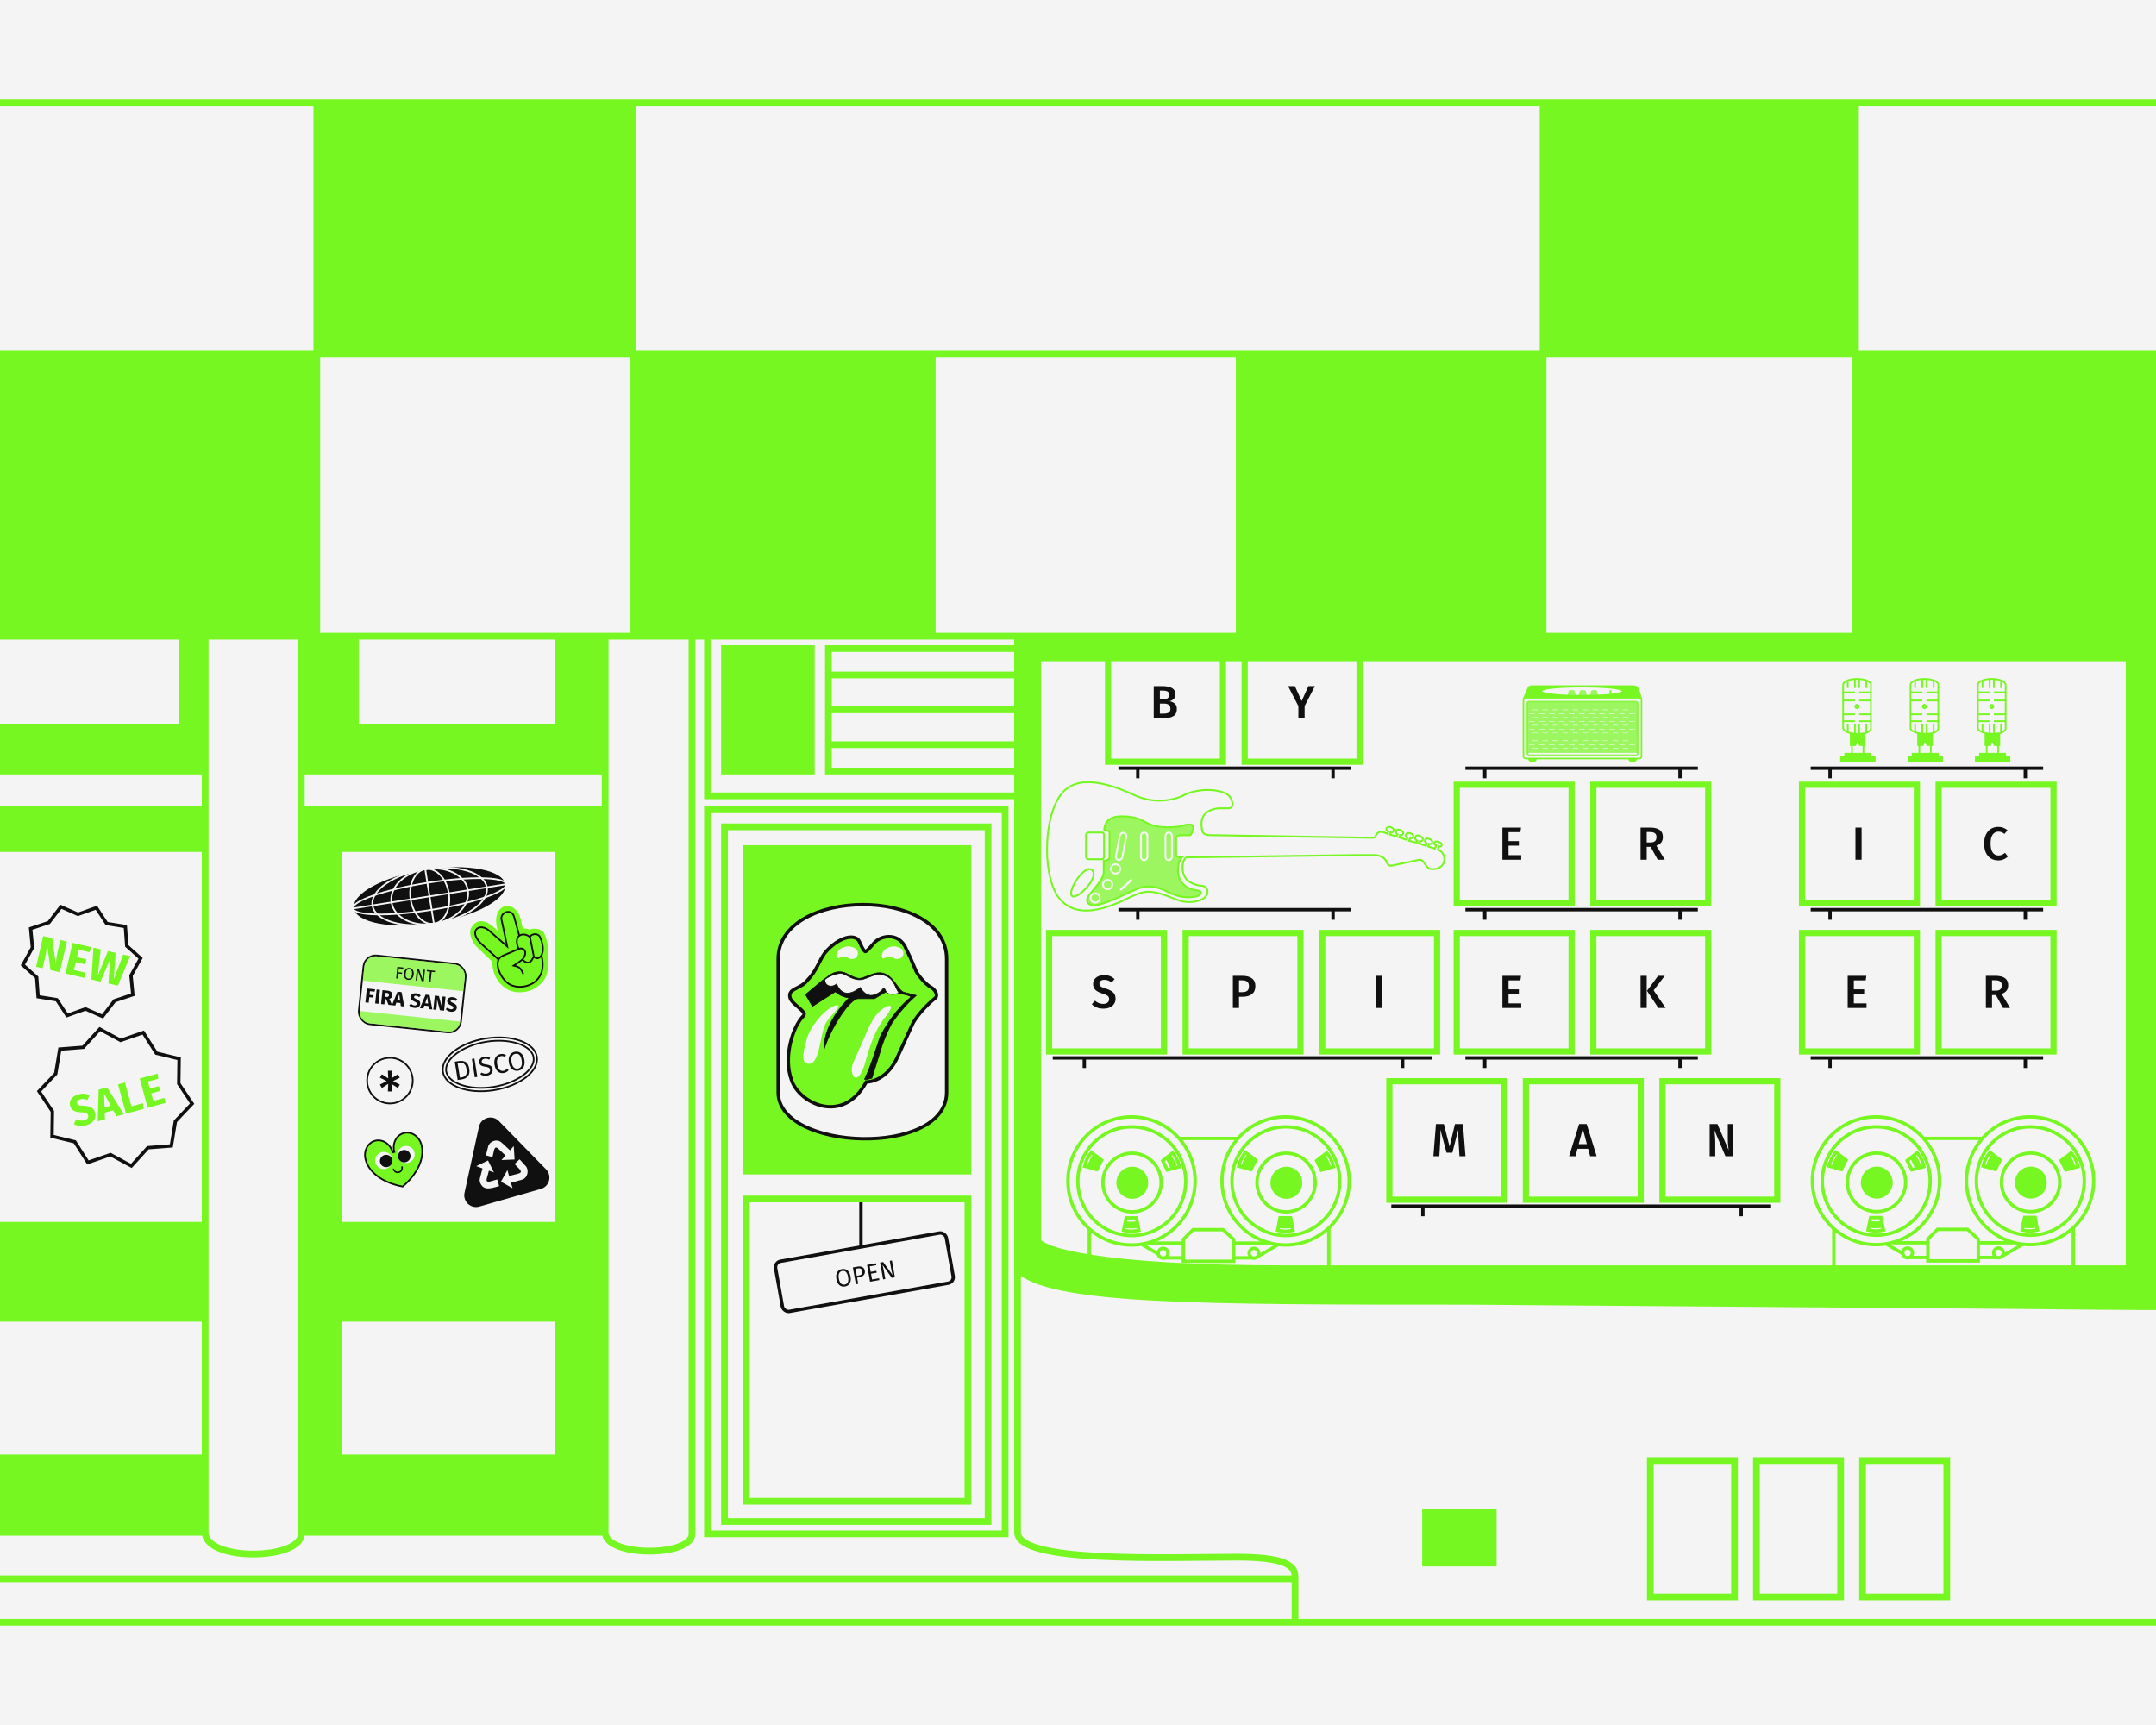 <svg width="1280" height="1024" viewBox="0 0 1280 1024" fill="none" xmlns="http://www.w3.org/2000/svg">
<rect x="0" y="0" width="1280" height="1024" fill="#808080" stroke="none"/>
<g clip-path="url(#clip0_5013_1681)">
<rect width="1280" height="1024" fill="#F4F4F4"/>
<rect x="1.16" y="0.809" width="102.927" height="30.214" rx="3.602" transform="matrix(0.985 -0.175 0.175 0.985 458.56 748.747)" fill="#F4F4F4" stroke="#101010" stroke-width="2"/>
<path d="M499.838 753.353C500.679 753.204 501.45 753.276 502.15 753.57C502.859 753.853 503.456 754.35 503.941 755.061C504.437 755.771 504.782 756.676 504.978 757.778C505.171 758.861 505.158 759.821 504.938 760.658C504.727 761.493 504.339 762.17 503.774 762.69C503.218 763.207 502.519 763.541 501.678 763.691C500.837 763.841 500.063 763.774 499.354 763.491C498.655 763.207 498.058 762.71 497.563 762C497.077 761.289 496.737 760.387 496.543 759.295C496.352 758.222 496.361 757.263 496.569 756.418C496.787 755.572 497.179 754.889 497.745 754.369C498.309 753.84 499.007 753.501 499.838 753.353ZM500.039 754.484C499.169 754.639 498.551 755.088 498.185 755.832C497.819 756.575 497.759 757.642 498.007 759.034C498.253 760.417 498.676 761.388 499.274 761.95C499.882 762.51 500.617 762.713 501.477 762.56C503.313 762.233 503.992 760.726 503.514 758.039C503.034 755.342 501.876 754.157 500.039 754.484ZM508.965 751.908C510.202 751.688 511.206 751.778 511.975 752.18C512.743 752.572 513.218 753.28 513.4 754.304C513.595 755.397 513.387 756.271 512.776 756.929C512.165 757.586 511.274 758.019 510.105 758.227L508.843 758.451L509.497 762.12L508.119 762.365L506.341 752.375L508.965 751.908ZM509.853 757.15C510.656 757.007 511.237 756.744 511.598 756.361C511.968 755.976 512.081 755.382 511.939 754.58C511.811 753.864 511.507 753.385 511.025 753.142C510.552 752.897 509.924 752.844 509.142 752.984L507.909 753.203L508.65 757.364L509.853 757.15ZM520.173 749.913L520.21 751.043L516.339 751.732L516.92 754.994L520.283 754.395L520.479 755.497L517.116 756.096L517.725 759.518L521.871 758.78L522.068 759.882L516.544 760.865L514.765 750.875L520.173 749.913ZM531.305 758.237L529.464 758.565L523.895 750.806C524.071 751.462 524.225 752.073 524.355 752.638C524.494 753.192 524.635 753.87 524.777 754.672L525.593 759.254L524.303 759.484L522.524 749.494L524.322 749.174L529.938 756.94C529.864 756.694 529.747 756.261 529.587 755.641C529.427 755.021 529.3 754.451 529.207 753.929L528.237 748.477L529.527 748.247L531.305 758.237Z" fill="#101010"/>
<path d="M511.141 712.195L511.141 740.268" stroke="#101010" stroke-width="2"/>
<rect x="1088.71" y="675.766" width="142.194" height="122.874" rx="5.217" stroke="#77F721" stroke-width="2"/>
<line y1="-1" x2="29.18" y2="-1" transform="matrix(0.864 0.503 -0.5 0.866 1106.32 731.75)" stroke="#77F721" stroke-width="2"/>
<line y1="-1" x2="29.18" y2="-1" transform="matrix(-0.864 0.503 0.5 0.866 1214.63 731.75)" stroke="#77F721" stroke-width="2"/>
<rect x="1101.43" y="800.641" width="15.055" height="2.36" fill="#F4F4F4" stroke="#77F721" stroke-width="2"/>
<rect x="1202.2" y="800.641" width="15.365" height="2.36" fill="#101010" stroke="#77F721" stroke-width="2"/>
<rect x="1101.43" y="800.641" width="15.365" height="2.36" fill="#101010" stroke="#77F721" stroke-width="2"/>
<path d="M1151.52 700.926C1151.52 721.876 1134.61 738.852 1113.76 738.852C1092.91 738.852 1076 721.876 1076 700.926C1076 679.976 1092.91 663 1113.76 663C1134.61 663 1151.52 679.976 1151.52 700.926Z" fill="#F4F4F4" stroke="#77F721" stroke-width="2"/>
<path d="M1145.94 701.083C1145.94 718.851 1131.6 733.247 1113.92 733.247C1096.23 733.247 1081.89 718.851 1081.89 701.083C1081.89 683.315 1096.23 668.918 1113.92 668.918C1131.6 668.918 1145.94 683.315 1145.94 701.083Z" stroke="#77F721" stroke-width="2"/>
<path d="M1131.36 701.861C1131.36 709.771 1126.1 716.445 1118.91 718.546C1117.37 718.994 1115.75 719.234 1114.07 719.234C1112.39 719.234 1110.77 718.994 1109.23 718.546C1102.04 716.445 1096.77 709.771 1096.77 701.861C1096.77 700.386 1096.96 698.955 1097.3 697.59C1098.16 694.183 1100.02 691.175 1102.55 688.903C1105.61 686.157 1109.64 684.488 1114.07 684.488C1118.49 684.488 1122.53 686.157 1125.59 688.903C1128.12 691.175 1129.98 694.183 1130.84 697.59C1131.18 698.955 1131.36 700.386 1131.36 701.861Z" stroke="#77F721" stroke-width="2"/>
<path d="M1122.69 702.017C1122.69 706.715 1118.89 710.515 1114.23 710.515C1109.56 710.515 1105.77 706.715 1105.77 702.017C1105.77 697.32 1109.56 693.52 1114.23 693.52C1118.89 693.52 1122.69 697.32 1122.69 702.017Z" fill="#77F721" stroke="#77F721" stroke-width="2"/>
<path d="M1110.04 730.346C1109.67 730.278 1109.33 730.21 1109.05 730.15L1109.54 727.786C1109.72 727.822 1109.92 727.853 1110.12 727.879C1111.09 728.007 1112.36 728.067 1113.61 728.067C1114.86 728.067 1116.13 728.007 1117.09 727.879C1117.29 727.853 1117.49 727.822 1117.68 727.786L1118.17 730.147C1117.86 730.211 1117.5 730.283 1117.11 730.355C1115.95 730.566 1114.56 730.763 1113.51 730.758C1112.49 730.752 1111.16 730.555 1110.04 730.346ZM1110.38 725.897C1110.21 725.874 1110.07 725.851 1109.94 725.827L1110.56 722.793H1116.65L1117.28 725.827C1117.15 725.851 1117 725.874 1116.83 725.897C1115.98 726.008 1114.81 726.067 1113.61 726.067C1112.41 726.067 1111.23 726.008 1110.38 725.897Z" stroke="#77F721" stroke-width="2"/>
<path d="M1141.96 691.558C1142.06 691.917 1142.15 692.25 1142.23 692.534L1139.91 693.146C1139.85 692.958 1139.79 692.765 1139.73 692.57C1139.41 691.646 1138.9 690.476 1138.35 689.354C1137.79 688.231 1137.17 687.115 1136.63 686.304C1136.52 686.133 1136.4 685.967 1136.28 685.812L1138.17 684.329C1138.36 684.574 1138.58 684.866 1138.82 685.189C1139.53 686.14 1140.32 687.298 1140.78 688.25C1141.23 689.168 1141.65 690.457 1141.96 691.558ZM1137.84 693.222C1137.89 693.386 1137.94 693.53 1137.97 693.655L1135 694.44L1132.29 688.956L1134.71 687.05C1134.79 687.154 1134.87 687.277 1134.97 687.421C1135.45 688.133 1136.02 689.166 1136.56 690.246C1137.09 691.326 1137.56 692.411 1137.84 693.222Z" stroke="#77F721" stroke-width="2"/>
<path d="M1097.14 688.36L1093.71 695.303L1089.23 694.121C1088.29 693.874 1092.73 684.888 1093.49 685.489L1097.14 688.36Z" fill="#77F721"/>
<path d="M1086.21 691.245C1086.11 691.605 1086.02 691.938 1085.95 692.222L1088.27 692.833C1088.32 692.646 1088.38 692.452 1088.44 692.258C1088.76 691.334 1089.27 690.164 1089.83 689.041C1090.38 687.919 1091 686.802 1091.54 685.991C1091.66 685.821 1091.77 685.654 1091.89 685.5L1090 684.016C1089.81 684.261 1089.59 684.554 1089.35 684.876C1088.64 685.827 1087.85 686.985 1087.39 687.937C1086.94 688.856 1086.52 690.145 1086.21 691.245ZM1090.33 692.91C1090.28 693.074 1090.23 693.218 1090.2 693.343L1093.18 694.128L1095.89 688.644L1093.46 686.737C1093.38 686.841 1093.3 686.965 1093.2 687.108C1092.73 687.821 1092.15 688.853 1091.62 689.933C1091.08 691.013 1090.61 692.098 1090.33 692.91Z" stroke="#77F721" stroke-width="2"/>
<path d="M1243 700.926C1243 721.876 1226.09 738.852 1205.24 738.852C1184.39 738.852 1167.48 721.876 1167.48 700.926C1167.48 679.976 1184.39 663 1205.24 663C1226.09 663 1243 679.976 1243 700.926Z" fill="#F4F4F4" stroke="#77F721" stroke-width="2"/>
<path d="M1237.42 701.083C1237.42 718.851 1223.07 733.247 1205.39 733.247C1187.71 733.247 1173.37 718.851 1173.37 701.083C1173.37 683.315 1187.71 668.918 1205.39 668.918C1223.07 668.918 1237.42 683.315 1237.42 701.083Z" fill="#F4F4F4" stroke="#77F721" stroke-width="2"/>
<path d="M1222.84 701.861C1222.84 709.771 1217.58 716.445 1210.38 718.546C1208.85 718.994 1207.23 719.234 1205.55 719.234C1203.87 719.234 1202.24 718.994 1200.71 718.546C1193.51 716.445 1188.25 709.771 1188.25 701.861C1188.25 700.386 1188.43 698.955 1188.78 697.59C1189.63 694.183 1191.49 691.175 1194.02 688.903C1197.08 686.157 1201.12 684.488 1205.55 684.488C1209.97 684.488 1214.01 686.157 1217.07 688.903C1219.6 691.175 1221.46 694.183 1222.31 697.59C1222.66 698.955 1222.84 700.386 1222.84 701.861Z" fill="#F4F4F4" stroke="#77F721" stroke-width="2"/>
<path d="M1214.16 702.017C1214.16 706.715 1210.37 710.515 1205.7 710.515C1201.04 710.515 1197.25 706.715 1197.25 702.017C1197.25 697.32 1201.04 693.52 1205.7 693.52C1210.37 693.52 1214.16 697.32 1214.16 702.017Z" fill="#77F721" stroke="#77F721" stroke-width="2"/>
<path fill-rule="evenodd" clip-rule="evenodd" d="M1210.82 730.91L1209.88 726.351C1210.08 727.305 1200.09 727.305 1200.29 726.351L1199.35 730.91C1199.35 730.91 1202.76 731.746 1204.98 731.758C1207.28 731.77 1210.82 730.91 1210.82 730.91Z" fill="#F4F4F4"/>
<path d="M1208.94 721.793H1201.23L1200.29 726.351C1200.09 727.305 1210.08 727.305 1209.88 726.351L1208.94 721.793Z" fill="#77F721"/>
<path d="M1201.51 730.346C1201.15 730.278 1200.81 730.21 1200.53 730.15L1201.01 727.786C1201.2 727.822 1201.4 727.853 1201.6 727.879C1202.56 728.007 1203.84 728.067 1205.08 728.067C1206.33 728.067 1207.6 728.007 1208.57 727.879C1208.77 727.853 1208.97 727.822 1209.16 727.786L1209.64 730.147C1209.34 730.211 1208.98 730.283 1208.59 730.355C1207.42 730.566 1206.04 730.763 1204.99 730.758C1203.97 730.752 1202.63 730.555 1201.51 730.346ZM1201.86 725.897C1201.69 725.874 1201.54 725.851 1201.42 725.827L1202.04 722.793H1208.13L1208.75 725.827C1208.63 725.851 1208.48 725.874 1208.31 725.897C1207.46 726.008 1206.28 726.067 1205.08 726.067C1203.88 726.067 1202.71 726.008 1201.86 725.897Z" stroke="#77F721" stroke-width="2"/>
<path fill-rule="evenodd" clip-rule="evenodd" d="M1229.8 682.931L1226.16 685.802C1226.92 685.201 1231.36 694.186 1230.42 694.434L1234.91 693.252C1234.91 693.252 1234.14 689.814 1233.16 687.808C1232.14 685.73 1229.8 682.931 1229.8 682.931Z" fill="#F4F4F4"/>
<path d="M1222.51 688.673L1225.94 695.616L1230.42 694.434C1231.36 694.186 1226.92 685.201 1226.16 685.802L1222.51 688.673Z" fill="#77F721"/>
<path d="M1233.44 691.557C1233.54 691.917 1233.63 692.25 1233.7 692.534L1231.38 693.146C1231.33 692.958 1231.27 692.765 1231.2 692.57C1230.89 691.646 1230.38 690.476 1229.82 689.354C1229.27 688.231 1228.65 687.115 1228.11 686.304C1227.99 686.133 1227.88 685.967 1227.76 685.812L1229.64 684.329C1229.84 684.574 1230.06 684.866 1230.3 685.189C1231 686.14 1231.8 687.298 1232.26 688.25C1232.71 689.168 1233.13 690.457 1233.44 691.557ZM1229.31 693.222C1229.37 693.386 1229.41 693.53 1229.45 693.655L1226.47 694.44L1223.76 688.956L1226.19 687.05C1226.26 687.154 1226.35 687.277 1226.45 687.421C1226.92 688.133 1227.5 689.166 1228.03 690.246C1228.57 691.326 1229.04 692.411 1229.31 693.222Z" stroke="#77F721" stroke-width="2"/>
<path fill-rule="evenodd" clip-rule="evenodd" d="M1181.32 682.618L1184.97 685.489C1184.21 684.888 1179.76 693.874 1180.7 694.121L1176.22 692.939C1176.22 692.939 1176.99 689.501 1177.97 687.496C1178.98 685.418 1181.32 682.618 1181.32 682.618Z" fill="#F4F4F4"/>
<path d="M1188.62 688.36L1185.19 695.303L1180.7 694.121C1179.76 693.874 1184.21 684.888 1184.97 685.489L1188.62 688.36Z" fill="#77F721"/>
<path d="M1177.69 691.245C1177.59 691.605 1177.5 691.938 1177.42 692.222L1179.74 692.833C1179.79 692.646 1179.85 692.452 1179.92 692.258C1180.24 691.334 1180.75 690.163 1181.3 689.041C1181.86 687.919 1182.48 686.802 1183.02 685.991C1183.13 685.82 1183.25 685.654 1183.37 685.5L1181.48 684.016C1181.29 684.261 1181.06 684.554 1180.83 684.876C1180.12 685.827 1179.33 686.985 1178.86 687.937C1178.42 688.856 1178 690.145 1177.69 691.245ZM1181.81 692.91C1181.76 693.074 1181.71 693.218 1181.67 693.343L1184.65 694.128L1187.36 688.644L1184.94 686.737C1184.86 686.841 1184.77 686.965 1184.68 687.108C1184.2 687.821 1183.63 688.853 1183.09 689.933C1182.56 691.013 1182.09 692.098 1181.81 692.91Z" stroke="#77F721" stroke-width="2"/>
<line x1="1186.59" y1="746.465" x2="1132.4" y2="746.465" stroke="#77F721" stroke-width="2"/>
<line x1="1195.56" y1="737.738" x2="1123.94" y2="737.738" stroke="#77F721" stroke-width="2"/>
<path d="M1135.4 743.74C1135.4 745.342 1134.11 746.633 1132.52 746.633C1130.94 746.633 1129.64 745.342 1129.64 743.74C1129.64 742.139 1130.94 740.848 1132.52 740.848C1134.11 740.848 1135.4 742.139 1135.4 743.74Z" fill="#F4F4F4" stroke="#77F721" stroke-width="2"/>
<path d="M1189.35 743.74C1189.35 745.342 1188.06 746.633 1186.47 746.633C1184.89 746.633 1183.6 745.342 1183.6 743.74C1183.6 742.139 1184.89 740.848 1186.47 740.848C1188.06 740.848 1189.35 742.139 1189.35 743.74Z" fill="#F4F4F4" stroke="#77F721" stroke-width="2"/>
<path d="M1168.1 729.785L1174.47 735.609V748.494H1144.53V735.582L1150.3 729.785H1168.1Z" fill="#F4F4F4" stroke="#77F721" stroke-width="2"/>
<rect x="646.715" y="675.805" width="142.194" height="123.195" rx="5.217" stroke="#77F721" stroke-width="2"/>
<line y1="-1" x2="29.199" y2="-1" transform="matrix(0.863 0.504 -0.499 0.866 664.316 731.938)" stroke="#77F721" stroke-width="2"/>
<line y1="-1" x2="29.199" y2="-1" transform="matrix(-0.863 0.504 0.499 0.866 772.637 731.938)" stroke="#77F721" stroke-width="2"/>
<path d="M709.524 701.027C709.524 722.034 692.611 739.053 671.762 739.053C650.913 739.053 634 722.034 634 701.027C634 680.019 650.913 663 671.762 663C692.611 663 709.524 680.019 709.524 701.027Z" fill="#F4F4F4" stroke="#77F721" stroke-width="2"/>
<path d="M703.94 701.184C703.94 719.002 689.596 733.435 671.915 733.435C654.235 733.435 639.891 719.002 639.891 701.184C639.891 683.366 654.235 668.934 671.915 668.934C689.596 668.934 703.94 683.366 703.94 701.184Z" stroke="#77F721" stroke-width="2"/>
<path d="M689.364 701.963C689.364 709.897 684.1 716.588 676.904 718.694C675.371 719.143 673.749 719.384 672.069 719.384C670.389 719.384 668.767 719.143 667.233 718.694C660.038 716.588 654.773 709.897 654.773 701.963C654.773 700.484 654.956 699.049 655.3 697.679C656.158 694.263 658.018 691.247 660.549 688.969C663.609 686.215 667.644 684.543 672.069 684.543C676.493 684.543 680.529 686.215 683.589 688.969C686.119 691.247 687.98 694.263 688.837 697.679C689.181 699.049 689.364 700.484 689.364 701.963Z" stroke="#77F721" stroke-width="2"/>
<path d="M680.685 702.12C680.685 706.833 676.892 710.643 672.227 710.643C667.563 710.643 663.77 706.833 663.77 702.12C663.77 697.407 667.563 693.598 672.227 693.598C676.892 693.598 680.685 697.407 680.685 702.12Z" fill="#77F721" stroke="#77F721" stroke-width="2"/>
<path d="M668.037 730.523C667.671 730.455 667.334 730.387 667.048 730.326L667.536 727.952C667.724 727.988 667.922 728.018 668.123 728.045C669.088 728.172 670.36 728.233 671.608 728.233C672.856 728.233 674.127 728.172 675.092 728.045C675.293 728.018 675.491 727.988 675.68 727.952L676.167 730.324C675.863 730.388 675.502 730.46 675.108 730.532C673.947 730.744 672.563 730.942 671.509 730.936C670.491 730.931 669.157 730.733 668.037 730.523ZM675.277 725.992C675.151 726.016 675.002 726.04 674.831 726.062C673.984 726.174 672.808 726.233 671.608 726.233C670.408 726.233 669.231 726.174 668.385 726.062C668.214 726.04 668.065 726.016 667.938 725.992L668.564 722.945H674.652L675.277 725.992Z" stroke="#77F721" stroke-width="2"/>
<path d="M699.962 691.637C700.064 691.998 700.153 692.332 700.226 692.618L697.907 693.231C697.855 693.042 697.793 692.847 697.726 692.651C697.411 691.725 696.9 690.552 696.345 689.427C695.791 688.302 695.172 687.183 694.63 686.37C694.515 686.198 694.398 686.031 694.281 685.875L696.167 684.387C696.359 684.633 696.584 684.927 696.823 685.25C697.528 686.204 698.32 687.365 698.784 688.32C699.233 689.241 699.65 690.534 699.962 691.637ZM690.285 689.027L692.709 687.115C692.787 687.22 692.874 687.344 692.97 687.488C693.447 688.203 694.023 689.238 694.556 690.321C695.09 691.404 695.561 692.492 695.838 693.306C695.894 693.471 695.939 693.616 695.975 693.741L692.997 694.528L690.285 689.027Z" stroke="#77F721" stroke-width="2"/>
<path d="M655.141 688.428L651.71 695.389L647.226 694.204C646.288 693.956 650.729 684.947 651.492 685.549L655.141 688.428Z" fill="#77F721"/>
<path d="M644.21 691.32C644.108 691.682 644.019 692.016 643.946 692.301L646.265 692.914C646.317 692.726 646.379 692.531 646.445 692.335C646.761 691.409 647.272 690.236 647.827 689.111C648.381 687.985 649 686.866 649.542 686.053C649.656 685.881 649.773 685.714 649.891 685.559L648.005 684.071C647.813 684.317 647.588 684.61 647.349 684.934C646.644 685.887 645.852 687.049 645.387 688.003C644.939 688.925 644.522 690.218 644.21 691.32ZM653.887 688.711L651.463 686.799C651.385 686.903 651.298 687.027 651.201 687.172C650.725 687.886 650.149 688.922 649.616 690.005C649.082 691.087 648.611 692.175 648.334 692.989C648.278 693.154 648.233 693.299 648.197 693.425L651.175 694.212L653.887 688.711Z" stroke="#77F721" stroke-width="2"/>
<path d="M801 701.027C801 722.034 784.087 739.053 763.238 739.053C742.389 739.053 725.477 722.034 725.477 701.027C725.477 680.019 742.389 663 763.238 663C784.087 663 801 680.019 801 701.027Z" fill="#F4F4F4" stroke="#77F721" stroke-width="2"/>
<path d="M795.416 701.184C795.416 719.002 781.072 733.435 763.392 733.435C745.712 733.435 731.367 719.002 731.367 701.184C731.367 683.366 745.712 668.934 763.392 668.934C781.072 668.934 795.416 683.366 795.416 701.184Z" fill="#F4F4F4" stroke="#77F721" stroke-width="2"/>
<path d="M780.841 701.963C780.841 709.897 775.577 716.588 768.381 718.694C766.848 719.143 765.225 719.384 763.545 719.384C761.865 719.384 760.243 719.143 758.71 718.694C751.514 716.588 746.25 709.897 746.25 701.963C746.25 700.484 746.433 699.049 746.777 697.679C747.634 694.263 749.495 691.247 752.026 688.969C755.085 686.215 759.121 684.543 763.545 684.543C767.97 684.543 772.005 686.215 775.065 688.969C777.596 691.247 779.457 694.263 780.314 697.679C780.658 699.049 780.841 700.484 780.841 701.963Z" fill="#F4F4F4" stroke="#77F721" stroke-width="2"/>
<path d="M772.162 702.12C772.162 706.833 768.369 710.643 763.704 710.643C759.039 710.643 755.246 706.833 755.246 702.12C755.246 697.407 759.039 693.598 763.704 693.598C768.369 693.598 772.162 697.407 772.162 702.12Z" fill="#77F721" stroke="#77F721" stroke-width="2"/>
<path fill-rule="evenodd" clip-rule="evenodd" d="M768.821 731.086L767.882 726.516C768.079 727.472 758.09 727.472 758.286 726.516L757.348 731.086C757.348 731.086 760.756 731.924 762.98 731.936C765.284 731.948 768.821 731.086 768.821 731.086Z" fill="#F4F4F4"/>
<path d="M766.944 721.945H759.225L758.286 726.516C758.09 727.472 768.079 727.472 767.882 726.516L766.944 721.945Z" fill="#77F721"/>
<path d="M759.514 730.523C759.147 730.455 758.811 730.387 758.525 730.326L759.012 727.952C759.201 727.988 759.399 728.018 759.6 728.045C760.565 728.172 761.836 728.233 763.084 728.233C764.332 728.233 765.604 728.172 766.569 728.045C766.77 728.018 766.968 727.988 767.156 727.952L767.644 730.324C767.34 730.388 766.979 730.46 766.585 730.532C765.424 730.744 764.039 730.942 762.985 730.936C761.968 730.931 760.633 730.733 759.514 730.523ZM766.754 725.992C766.627 726.016 766.478 726.04 766.307 726.062C765.461 726.174 764.284 726.233 763.084 726.233C761.884 726.233 760.708 726.174 759.861 726.062C759.69 726.04 759.542 726.016 759.415 725.992L760.041 722.945H766.128L766.754 725.992Z" stroke="#77F721" stroke-width="2"/>
<path fill-rule="evenodd" clip-rule="evenodd" d="M787.805 682.987L784.156 685.866C784.92 685.263 789.36 694.272 788.422 694.52L792.905 693.335C792.905 693.335 792.136 689.888 791.158 687.877C790.144 685.794 787.805 682.987 787.805 682.987Z" fill="#F4F4F4"/>
<path d="M780.508 688.744L783.939 695.705L788.422 694.52C789.36 694.272 784.92 685.263 784.156 685.866L780.508 688.744Z" fill="#77F721"/>
<path d="M791.438 691.637C791.54 691.998 791.629 692.332 791.703 692.618L789.383 693.231C789.331 693.042 789.27 692.847 789.203 692.651C788.888 691.725 788.377 690.552 787.822 689.427C787.267 688.302 786.648 687.183 786.107 686.37C785.992 686.198 785.875 686.031 785.757 685.875L787.643 684.387C787.835 684.633 788.06 684.927 788.3 685.25C789.005 686.204 789.797 687.365 790.261 688.32C790.709 689.241 791.127 690.534 791.438 691.637ZM781.762 689.027L784.185 687.115C784.263 687.22 784.351 687.344 784.447 687.488C784.923 688.203 785.499 689.238 786.033 690.321C786.567 691.404 787.037 692.492 787.315 693.306C787.371 693.471 787.416 693.616 787.451 693.741L784.474 694.528L781.762 689.027Z" stroke="#77F721" stroke-width="2"/>
<path fill-rule="evenodd" clip-rule="evenodd" d="M739.32 682.671L742.969 685.549C742.205 684.947 737.765 693.956 738.703 694.204L734.22 693.019C734.22 693.019 734.989 689.572 735.967 687.561C736.981 685.477 739.32 682.671 739.32 682.671Z" fill="#F4F4F4"/>
<path d="M746.617 688.428L743.186 695.389L738.703 694.204C737.765 693.956 742.205 684.947 742.969 685.549L746.617 688.428Z" fill="#77F721"/>
<path d="M735.687 691.32C735.585 691.682 735.496 692.016 735.422 692.301L737.742 692.914C737.794 692.726 737.855 692.531 737.922 692.335C738.237 691.409 738.748 690.236 739.303 689.111C739.858 687.985 740.477 686.866 741.018 686.053C741.133 685.881 741.25 685.714 741.368 685.558L739.482 684.071C739.29 684.317 739.065 684.61 738.825 684.934C738.12 685.887 737.328 687.049 736.864 688.003C736.416 688.925 735.998 690.217 735.687 691.32ZM745.363 688.711L742.94 686.799C742.862 686.903 742.774 687.027 742.678 687.172C742.202 687.886 741.626 688.922 741.092 690.005C740.558 691.087 740.088 692.175 739.81 692.989C739.754 693.154 739.709 693.299 739.674 693.425L742.651 694.212L745.363 688.711Z" stroke="#77F721" stroke-width="2"/>
<line x1="744.594" y1="746.684" x2="690.403" y2="746.684" stroke="#77F721" stroke-width="2"/>
<line x1="753.562" y1="737.934" x2="681.943" y2="737.934" stroke="#77F721" stroke-width="2"/>
<path d="M693.397 743.957C693.397 745.567 692.103 746.86 690.521 746.86C688.939 746.86 687.645 745.567 687.645 743.957C687.645 742.348 688.939 741.055 690.521 741.055C692.103 741.055 693.397 742.348 693.397 743.957Z" fill="#F4F4F4" stroke="#77F721" stroke-width="2"/>
<path d="M747.354 743.957C747.354 745.567 746.06 746.86 744.478 746.86C742.896 746.86 741.602 745.567 741.602 743.957C741.602 742.348 742.896 741.055 744.478 741.055C746.06 741.055 747.354 742.348 747.354 743.957Z" fill="#F4F4F4" stroke="#77F721" stroke-width="2"/>
<path d="M670.211 764.043L676.684 755.664" stroke="#77F721" stroke-width="2" stroke-linecap="round"/>
<path d="M697.496 764.043L703.969 755.664" stroke="#77F721" stroke-width="2" stroke-linecap="round"/>
<path d="M726.104 729.961L732.471 735.801V748.723H702.531V735.774L708.304 729.961H726.104Z" fill="#F4F4F4" stroke="#77F721" stroke-width="2"/>
<path d="M1106.31 447.412H1099.5H1095.5V449.451H1093V452H1113V449.451H1110.5V447.412H1110H1106.31Z" fill="#77F721"/>
<path d="M1103.75 435.615C1102.92 435.637 1102.08 435.611 1101.25 435.539C1100.38 435.464 1099.54 435.34 1098.75 435.169V442.315H1099.5H1101.5L1102.75 439.512L1104.25 442.315H1105.62H1106.31H1107V435.237C1106.01 435.462 1104.9 435.585 1103.75 435.615Z" fill="#77F721"/>
<path d="M1110.75 410.967V406.607C1110.75 405.361 1109.64 404.438 1108 403.837M1110.75 410.967H1103.75M1110.75 410.967V415.809M1101.25 403.037C1101.66 403.012 1102.08 403 1102.5 403C1102.92 403 1103.34 403.012 1103.75 403.037M1101.25 403.037V408.418M1101.25 403.037C1100.57 403.078 1099.89 403.153 1099.25 403.261C1098.44 403.399 1097.67 403.591 1097 403.837M1103.75 403.037L1103.75 408.418M1103.75 403.037C1105.3 403.13 1106.8 403.397 1108 403.837M1097 403.837C1095.36 404.438 1094.25 405.361 1094.25 406.607V410.967M1097 403.837V408.418M1108 403.837V408.418M1094.25 415.809H1101.25M1094.25 415.809V424.001M1094.25 415.809V410.967M1110.75 415.809H1103.75M1110.75 415.809V424.001M1094.25 424.001H1101.25M1094.25 424.001V428.097M1110.75 424.001H1103.75M1110.75 424.001V428.097M1094.25 428.097V432.193C1094.25 433.243 1095.36 434.089 1097 434.678M1094.25 428.097H1101.25M1110.75 428.097V432.193C1110.75 433.505 1109.64 434.41 1108 434.959M1110.75 428.097H1103.75M1101.25 435.539V430.082M1101.25 435.539C1102.08 435.611 1102.92 435.637 1103.75 435.615M1101.25 435.539C1100.38 435.464 1099.54 435.34 1098.75 435.169M1103.75 435.615L1103.75 430.082M1103.75 435.615C1104.9 435.585 1106.01 435.462 1107 435.237M1108 434.959V430.082M1108 434.959C1107.69 435.065 1107.35 435.157 1107 435.237M1097 434.678V430.082M1097 434.678C1097.53 434.87 1098.12 435.034 1098.75 435.169M1098.75 435.169V442.315H1099.5M1107 435.237V442.315H1106.31M1099.5 442.315H1101.5L1102.75 439.512L1104.25 442.315H1105.63H1106.31M1099.5 442.315V447.412M1099.5 447.412H1106.31M1099.5 447.412H1095.5V449.451H1093V452H1113V449.451H1110.5V447.412H1110H1106.31M1106.31 442.315V447.412M1094.25 410.967H1101.25" stroke="#77F721"/>
<path d="M1103.5 419.381C1103.5 419.958 1103.04 420.41 1102.5 420.41C1101.95 420.41 1101.5 419.958 1101.5 419.381C1101.5 418.803 1101.95 418.352 1102.5 418.352C1103.04 418.352 1103.5 418.803 1103.5 419.381Z" fill="#77F721" fill-opacity="0.7" stroke="#77F721"/>
<path d="M1146.31 447.412H1139.5H1135.5V449.451H1133V452H1153V449.451H1150.5V447.412H1150H1146.31Z" fill="#77F721"/>
<path d="M1143.75 435.615C1142.92 435.637 1142.08 435.611 1141.25 435.539C1140.38 435.464 1139.54 435.34 1138.75 435.169V442.315H1139.5H1141.5L1142.75 439.512L1144.25 442.315H1145.62H1146.31H1147V435.237C1146.01 435.462 1144.9 435.585 1143.75 435.615Z" fill="#77F721"/>
<path d="M1150.75 410.967V406.607C1150.75 405.361 1149.64 404.438 1148 403.837M1150.75 410.967H1143.75M1150.75 410.967V415.809M1141.25 403.037C1141.66 403.012 1142.08 403 1142.5 403C1142.92 403 1143.34 403.012 1143.75 403.037M1141.25 403.037V408.418M1141.25 403.037C1140.57 403.078 1139.89 403.153 1139.25 403.261C1138.44 403.399 1137.67 403.591 1137 403.837M1143.75 403.037L1143.75 408.418M1143.75 403.037C1145.3 403.13 1146.8 403.397 1148 403.837M1137 403.837C1135.36 404.438 1134.25 405.361 1134.25 406.607V410.967M1137 403.837V408.418M1148 403.837V408.418M1134.25 415.809H1141.25M1134.25 415.809V424.001M1134.25 415.809V410.967M1150.75 415.809H1143.75M1150.75 415.809V424.001M1134.25 424.001H1141.25M1134.25 424.001V428.097M1150.75 424.001H1143.75M1150.75 424.001V428.097M1134.25 428.097V432.193C1134.25 433.243 1135.36 434.089 1137 434.678M1134.25 428.097H1141.25M1150.75 428.097V432.193C1150.75 433.505 1149.64 434.41 1148 434.959M1150.75 428.097H1143.75M1141.25 435.539V430.082M1141.25 435.539C1142.08 435.611 1142.92 435.637 1143.75 435.615M1141.25 435.539C1140.38 435.464 1139.54 435.34 1138.75 435.169M1143.75 435.615L1143.75 430.082M1143.75 435.615C1144.9 435.585 1146.01 435.462 1147 435.237M1148 434.959V430.082M1148 434.959C1147.69 435.065 1147.35 435.157 1147 435.237M1137 434.678V430.082M1137 434.678C1137.53 434.87 1138.12 435.034 1138.75 435.169M1138.75 435.169V442.315H1139.5M1147 435.237V442.315H1146.31M1139.5 442.315H1141.5L1142.75 439.512L1144.25 442.315H1145.63H1146.31M1139.5 442.315V447.412M1139.5 447.412H1146.31M1139.5 447.412H1135.5V449.451H1133V452H1153V449.451H1150.5V447.412H1150H1146.31M1146.31 442.315V447.412M1134.25 410.967H1141.25" stroke="#77F721"/>
<path d="M1143.5 419.381C1143.5 419.958 1143.04 420.41 1142.5 420.41C1141.95 420.41 1141.5 419.958 1141.5 419.381C1141.5 418.803 1141.95 418.352 1142.5 418.352C1143.04 418.352 1143.5 418.803 1143.5 419.381Z" fill="#77F721" fill-opacity="0.7" stroke="#77F721"/>
<path d="M1186.31 447.412H1179.5H1175.5V449.451H1173V452H1193V449.451H1190.5V447.412H1190H1186.31Z" fill="#77F721"/>
<path d="M1183.75 435.615C1182.92 435.637 1182.08 435.611 1181.25 435.539C1180.38 435.464 1179.54 435.34 1178.75 435.169V442.315H1179.5H1181.5L1182.75 439.512L1184.25 442.315H1185.62H1186.31H1187V435.237C1186.01 435.462 1184.9 435.585 1183.75 435.615Z" fill="#77F721"/>
<path d="M1190.75 410.967V406.607C1190.75 405.361 1189.64 404.438 1188 403.837M1190.75 410.967H1183.75M1190.75 410.967V415.809M1181.25 403.037C1181.66 403.012 1182.08 403 1182.5 403C1182.92 403 1183.34 403.012 1183.75 403.037M1181.25 403.037V408.418M1181.25 403.037C1180.57 403.078 1179.89 403.153 1179.25 403.261C1178.44 403.399 1177.67 403.591 1177 403.837M1183.75 403.037L1183.75 408.418M1183.75 403.037C1185.3 403.13 1186.8 403.397 1188 403.837M1177 403.837C1175.36 404.438 1174.25 405.361 1174.25 406.607V410.967M1177 403.837V408.418M1188 403.837V408.418M1174.25 415.809H1181.25M1174.25 415.809V424.001M1174.25 415.809V410.967M1190.75 415.809H1183.75M1190.75 415.809V424.001M1174.25 424.001H1181.25M1174.25 424.001V428.097M1190.75 424.001H1183.75M1190.75 424.001V428.097M1174.25 428.097V432.193C1174.25 433.243 1175.36 434.089 1177 434.678M1174.25 428.097H1181.25M1190.75 428.097V432.193C1190.75 433.505 1189.64 434.41 1188 434.959M1190.75 428.097H1183.75M1181.25 435.539V430.082M1181.25 435.539C1182.08 435.611 1182.92 435.637 1183.75 435.615M1181.25 435.539C1180.38 435.464 1179.54 435.34 1178.75 435.169M1183.75 435.615L1183.75 430.082M1183.75 435.615C1184.9 435.585 1186.01 435.462 1187 435.237M1188 434.959V430.082M1188 434.959C1187.69 435.065 1187.35 435.157 1187 435.237M1177 434.678V430.082M1177 434.678C1177.53 434.87 1178.12 435.034 1178.75 435.169M1178.75 435.169V442.315H1179.5M1187 435.237V442.315H1186.31M1179.5 442.315H1181.5L1182.75 439.512L1184.25 442.315H1185.63H1186.31M1179.5 442.315V447.412M1179.5 447.412H1186.31M1179.5 447.412H1175.5V449.451H1173V452H1193V449.451H1190.5V447.412H1190H1186.31M1186.31 442.315V447.412M1174.25 410.967H1181.25" stroke="#77F721"/>
<path d="M1183.5 419.381C1183.5 419.958 1183.04 420.41 1182.5 420.41C1181.95 420.41 1181.5 419.958 1181.5 419.381C1181.5 418.803 1181.95 418.352 1182.5 418.352C1183.04 418.352 1183.5 418.803 1183.5 419.381Z" fill="#77F721" fill-opacity="0.7" stroke="#77F721"/>
<path d="M663.996 456H675.496M801.996 456H791.416M791.416 456V462M791.416 456H675.496M675.496 456V462" stroke="#101010" stroke-width="2"/>
<path d="M869.996 456H881.496M1008 456H997.416M997.416 456V462M997.416 456H881.496M881.496 456V462" stroke="#101010" stroke-width="2"/>
<path d="M1075 456H1086.5M1213 456H1202.42M1202.42 456V462M1202.42 456H1086.5M1086.5 456V462" stroke="#101010" stroke-width="2"/>
<path d="M1075 540H1086.5M1213 540H1202.42M1202.42 540V546M1202.42 540H1086.5M1086.5 540V546" stroke="#101010" stroke-width="2"/>
<path d="M1075 628H1086.5M1213 628H1202.42M1202.42 628V634M1202.42 628H1086.5M1086.5 628V634" stroke="#101010" stroke-width="2"/>
<path d="M869.996 540H881.496M1008 540H997.416M997.416 540V546M997.416 540H881.496M881.496 540V546" stroke="#101010" stroke-width="2"/>
<path d="M869.996 628H881.496M1008 628H997.416M997.416 628V634M997.416 628H881.496M881.496 628V634" stroke="#101010" stroke-width="2"/>
<path d="M663.996 540H675.496M801.996 540H791.416M791.416 540V546M791.416 540H675.496M675.496 540V546" stroke="#101010" stroke-width="2"/>
<path d="M624.996 628H643.746M849.995 628H832.745M832.745 628V634M832.745 628H643.746M643.746 628V634" stroke="#101010" stroke-width="2"/>
<path d="M825.996 716H844.746M1050.99 716H1033.75M1033.75 716V722M1033.75 716H844.746M844.746 716V722" stroke="#101010" stroke-width="2"/>
<rect x="657.837" y="381.841" width="68.21" height="70.318" fill="#F4F4F4" stroke="#77F721" stroke-width="3.682"/>
<path d="M694.32 416.245C695.627 416.485 696.676 416.954 697.468 417.654C698.278 418.353 698.683 419.421 698.683 420.857C698.683 422.845 697.983 424.262 696.584 425.109C695.185 425.937 693.225 426.352 690.703 426.352H684.959V407.272H689.957C695.222 407.272 697.854 408.891 697.854 412.131C697.854 413.254 697.514 414.175 696.833 414.892C696.151 415.592 695.314 416.043 694.32 416.245ZM688.604 409.95V415.113H690.841C691.853 415.113 692.654 414.892 693.243 414.451C693.832 413.99 694.127 413.319 694.127 412.435C694.127 411.515 693.814 410.87 693.188 410.502C692.58 410.134 691.623 409.95 690.316 409.95H688.604ZM690.73 423.618C692.074 423.618 693.096 423.415 693.795 423.01C694.513 422.606 694.872 421.842 694.872 420.719C694.872 419.633 694.531 418.85 693.85 418.372C693.188 417.893 692.276 417.654 691.117 417.654H688.604V423.618H690.73Z" fill="#101010"/>
<rect x="738.946" y="381.841" width="68.21" height="70.318" fill="#F4F4F4" stroke="#77F721" stroke-width="3.682"/>
<path d="M780.662 407.272L774.533 419.117V426.352H770.833V419.145L764.703 407.272H768.734L772.765 416.135L776.797 407.272H780.662Z" fill="#101010"/>
<rect x="622.837" y="553.841" width="68.177" height="70.318" fill="#F4F4F4" stroke="#77F721" stroke-width="3.682"/>
<path d="M655.442 578.857C656.786 578.857 657.955 579.051 658.949 579.437C659.943 579.824 660.873 580.413 661.738 581.204L659.943 583.275C659.262 582.705 658.572 582.29 657.872 582.033C657.191 581.775 656.455 581.646 655.663 581.646C654.78 581.646 654.062 581.849 653.51 582.254C652.976 582.64 652.709 583.192 652.709 583.91C652.709 584.389 652.81 584.785 653.012 585.098C653.233 585.411 653.62 585.705 654.172 585.981C654.724 586.257 655.544 586.561 656.63 586.892C658.507 587.482 659.916 588.218 660.854 589.101C661.812 589.967 662.29 591.237 662.29 592.912C662.29 594.053 661.996 595.066 661.407 595.949C660.836 596.833 660.008 597.523 658.922 598.02C657.835 598.517 656.547 598.766 655.056 598.766C653.602 598.766 652.295 598.536 651.135 598.075C649.994 597.597 649.009 596.953 648.18 596.143L650.058 594.044C650.794 594.67 651.558 595.149 652.35 595.48C653.141 595.793 654.016 595.949 654.973 595.949C656.022 595.949 656.869 595.701 657.513 595.204C658.158 594.707 658.48 594.007 658.48 593.105C658.48 592.553 658.369 592.102 658.148 591.752C657.927 591.384 657.55 591.062 657.016 590.786C656.482 590.491 655.709 590.188 654.697 589.875C652.672 589.249 651.208 588.494 650.306 587.61C649.404 586.727 648.953 585.567 648.953 584.131C648.953 583.082 649.23 582.162 649.782 581.37C650.334 580.578 651.098 579.962 652.074 579.52C653.068 579.078 654.191 578.857 655.442 578.857Z" fill="#101010"/>
<rect x="703.907" y="553.841" width="68.177" height="70.318" fill="#F4F4F4" stroke="#77F721" stroke-width="3.682"/>
<path d="M737.577 579.272C740.025 579.272 741.921 579.778 743.265 580.79C744.627 581.803 745.308 583.321 745.308 585.346C745.308 587.463 744.627 589.055 743.265 590.123C741.902 591.172 740.089 591.697 737.825 591.697H735.588V598.352H731.944V579.272H737.577ZM737.549 588.963C738.856 588.963 739.841 588.696 740.503 588.163C741.166 587.61 741.497 586.672 741.497 585.346C741.497 583.082 740.181 581.95 737.549 581.95H735.588V588.963H737.549Z" fill="#101010"/>
<rect x="784.981" y="553.841" width="68.177" height="70.318" fill="#F4F4F4" stroke="#77F721" stroke-width="3.682"/>
<path d="M820.342 579.272V598.352H816.698V579.272H820.342Z" fill="#101010"/>
<rect x="824.841" y="641.841" width="68.177" height="70.318" fill="#F4F4F4" stroke="#77F721" stroke-width="3.682"/>
<path d="M870.037 686.352H866.475L865.978 678.372C865.813 675.518 865.73 673.254 865.73 671.579V670.585L862.251 684.281H858.799L855.099 670.557C855.136 671.772 855.154 672.693 855.154 673.319C855.154 674.994 855.099 676.715 854.989 678.482L854.519 686.352H850.985L852.504 667.272H857.198L860.594 680.636L863.797 667.272H868.546L870.037 686.352Z" fill="#101010"/>
<rect x="905.911" y="641.841" width="68.177" height="70.318" fill="#F4F4F4" stroke="#77F721" stroke-width="3.682"/>
<path d="M944.054 686.352L942.866 681.934H936.543L935.356 686.352H931.573L937.51 667.272H942.01L947.919 686.352H944.054ZM937.261 679.172H942.121L939.691 670.06L937.261 679.172Z" fill="#101010"/>
<rect x="986.985" y="641.841" width="68.177" height="70.318" fill="#F4F4F4" stroke="#77F721" stroke-width="3.682"/>
<path d="M1029.1 686.352H1024.38L1017.84 670.916C1018 672.279 1018.12 673.512 1018.2 674.616C1018.29 675.721 1018.34 677.037 1018.34 678.565V686.352H1015.02V667.272H1019.63L1026.29 682.734C1026.18 681.998 1026.07 681.032 1025.96 679.835C1025.85 678.62 1025.79 677.414 1025.79 676.218V667.272H1029.1V686.352Z" fill="#101010"/>
<rect x="864.841" y="465.841" width="68.21" height="70.318" fill="#F4F4F4" stroke="#77F721" stroke-width="3.682"/>
<path d="M903.036 491.272L902.649 493.978H895.608V499.307H901.738V502.013H895.608V507.618H903.146V510.352H891.963V491.272H903.036Z" fill="#101010"/>
<rect x="945.95" y="465.841" width="68.21" height="70.318" fill="#F4F4F4" stroke="#77F721" stroke-width="3.682"/>
<path d="M979.963 502.703H977.643V510.352H973.998V491.272H979.686C984.73 491.272 987.252 493.14 987.252 496.877C987.252 498.147 986.939 499.196 986.313 500.025C985.687 500.853 984.712 501.525 983.386 502.04L988.384 510.352H984.187L979.963 502.703ZM977.643 500.08H979.907C981.067 500.08 981.941 499.831 982.53 499.334C983.138 498.819 983.442 498 983.442 496.877C983.442 495.846 983.129 495.1 982.503 494.64C981.895 494.162 980.929 493.922 979.604 493.922H977.643V500.08Z" fill="#101010"/>
<rect x="1069.84" y="553.841" width="68.21" height="70.318" fill="#F4F4F4" stroke="#77F721" stroke-width="3.682"/>
<path d="M1108.04 579.272L1107.65 581.978H1100.61V587.307H1106.74V590.013H1100.61V595.618H1108.15V598.352H1096.96V579.272H1108.04Z" fill="#101010"/>
<rect x="1150.95" y="553.841" width="68.21" height="70.318" fill="#F4F4F4" stroke="#77F721" stroke-width="3.682"/>
<path d="M1184.96 590.703H1182.64V598.352H1179V579.272H1184.69C1189.73 579.272 1192.25 581.14 1192.25 584.877C1192.25 586.147 1191.94 587.196 1191.31 588.025C1190.69 588.853 1189.71 589.525 1188.39 590.04L1193.38 598.352H1189.19L1184.96 590.703ZM1182.64 588.08H1184.91C1186.07 588.08 1186.94 587.831 1187.53 587.334C1188.14 586.819 1188.44 586 1188.44 584.877C1188.44 583.846 1188.13 583.1 1187.5 582.64C1186.9 582.162 1185.93 581.922 1184.6 581.922H1182.64V588.08Z" fill="#101010"/>
<rect x="864.841" y="553.841" width="68.21" height="70.318" fill="#F4F4F4" stroke="#77F721" stroke-width="3.682"/>
<path d="M903.036 579.272L902.649 581.978H895.608V587.307H901.738V590.013H895.608V595.618H903.146V598.352H891.963V579.272H903.036Z" fill="#101010"/>
<rect x="945.95" y="553.841" width="68.21" height="70.318" fill="#F4F4F4" stroke="#77F721" stroke-width="3.682"/>
<path d="M977.643 579.272V598.352H973.998V579.272H977.643ZM988.357 579.272L981.757 587.914L988.881 598.352H984.546L977.809 588.163L984.408 579.272H988.357Z" fill="#101010"/>
<rect x="1069.84" y="465.841" width="68.21" height="70.318" fill="#F4F4F4" stroke="#77F721" stroke-width="3.682"/>
<path d="M1105.22 491.272V510.352H1101.57V491.272H1105.22Z" fill="#101010"/>
<rect x="1150.95" y="465.841" width="68.21" height="70.318" fill="#F4F4F4" stroke="#77F721" stroke-width="3.682"/>
<path d="M1186.29 490.857C1187.45 490.857 1188.46 491.023 1189.33 491.354C1190.19 491.686 1191.04 492.192 1191.87 492.873L1190.02 495.027C1188.89 494.125 1187.71 493.674 1186.48 493.674C1185.06 493.674 1183.92 494.244 1183.06 495.386C1182.21 496.527 1181.79 498.322 1181.79 500.77C1181.79 503.163 1182.21 504.94 1183.06 506.099C1183.9 507.259 1185.05 507.839 1186.48 507.839C1187.24 507.839 1187.91 507.71 1188.5 507.452C1189.09 507.176 1189.71 506.79 1190.37 506.293L1192.09 508.446C1191.44 509.109 1190.62 509.661 1189.63 510.103C1188.65 510.545 1187.56 510.766 1186.34 510.766C1184.69 510.766 1183.22 510.379 1181.95 509.606C1180.68 508.833 1179.7 507.701 1179 506.21C1178.3 504.7 1177.95 502.887 1177.95 500.77C1177.95 498.69 1178.31 496.904 1179.03 495.413C1179.76 493.922 1180.76 492.79 1182.01 492.017C1183.28 491.244 1184.7 490.857 1186.29 490.857Z" fill="#101010"/>
<path fill-rule="evenodd" clip-rule="evenodd" d="M916.121 377.62H735.722H604.104V384.984V400.631V421.34V442.049V457.696V472.422V753.147C622.512 772.476 711.976 772.476 871.021 772.476L1190.38 774.948L1287.04 775.697V588.394V377.62H1101.58H916.121ZM616.07 736.58V390.506H1264.03V753.147H763.334C650.677 753.147 618.217 742.102 616.07 736.58Z" fill="#77F721"/>
<path d="M735.722 377.62H916.121V210.106H735.722V377.62Z" fill="#77F721"/>
<path d="M1101.58 210.106V377.62H1287.04V210.106H1101.58Z" fill="#77F721"/>
<path d="M1101.58 61H916.121V210.106H1101.58V61Z" fill="#77F721"/>
<path d="M-181 61V210.106H-2.442V61H-181Z" fill="#77F721"/>
<path d="M188.082 377.62V210.106H-2.442V377.62H108.007H121.813H178.878H188.082Z" fill="#77F721"/>
<path d="M375.844 61H188.082V210.106H375.844V61Z" fill="#77F721"/>
<path d="M375.844 377.62H410.82H420.024H553.482V210.106H375.844V377.62Z" fill="#77F721"/>
<path d="M1461 210.106V61H1287.04V210.106H1461Z" fill="#77F721"/>
<path d="M916.121 377.62H1101.58V210.106H916.121V377.62Z" fill="#F4F4F4"/>
<path d="M768.857 963H1461V775.697H1287.04C1264.39 775.697 1230.77 775.382 1190.38 774.948L871.021 772.476C711.976 772.476 622.512 772.476 604.104 753.147V909.616C604.104 928.025 691.543 924.343 734.802 924.343C769.409 924.343 768.857 932.166 768.857 937.229V963Z" fill="#F4F4F4"/>
<path d="M443.034 503.716V695.161H574.651V503.716H443.034Z" fill="#77F721"/>
<path d="M430.148 384.984V457.696H481.691V384.984H430.148Z" fill="#77F721"/>
<path d="M121.813 480.706H-35.997C-36.472 599.258 -34.442 792.55 -32.828 909.616H121.813V865.437H-7.044V782.6H121.813V727.376H-7.044V503.716H121.813V480.706Z" fill="#77F721"/>
<path fill-rule="evenodd" clip-rule="evenodd" d="M359.277 909.616V480.706H178.878V909.616H359.277ZM200.967 865.437V782.6H331.665V865.437H200.967ZM200.967 727.376V503.716H331.665V727.376H200.967Z" fill="#77F721"/>
<path d="M188.082 377.62H178.878V457.696H359.277V377.62H331.665V431.924H211.092V377.62H188.082Z" fill="#77F721"/>
<path d="M-7.044 377.62H-32.815C-34.565 377.62 -35.492 408.968 -35.866 457.696H121.813V377.62H108.007V431.924H-7.044V377.62Z" fill="#77F721"/>
<path d="M-181 210.106V61H-2.442M-181 210.106V377.62M-181 210.106H-2.442M1461 210.106V61H1287.04M1461 210.106V377.62M1461 210.106H1287.04M-181 377.62H-91.721M-181 377.62V588.394M1461 377.62H1287.04M1461 377.62V588.394M-2.442 61H188.082M-2.442 61V210.106M-2.442 377.62H-7.044M-2.442 377.62H108.007M-2.442 377.62V210.106M1287.04 61V210.106M1287.04 61H1101.58M1287.04 210.106V377.62M1287.04 210.106H1101.58M188.082 61H375.844M188.082 61V210.106M188.082 377.62H178.878M188.082 377.62H211.092M188.082 377.62V210.106M375.844 61H553.482H735.722H916.121M375.844 61V210.106M375.844 377.62H359.277M375.844 377.62H410.82M375.844 377.62V210.106M553.482 377.62H604.104M553.482 377.62H420.024M553.482 377.62V210.106M735.722 377.62H916.121M735.722 377.62H604.104M735.722 377.62V210.106M916.121 61H1101.58M916.121 61V210.106M916.121 377.62H1101.58M916.121 377.62V210.106M1101.58 61V210.106M1101.58 377.62H1287.04M1101.58 377.62V210.106M1287.04 377.62V588.394M-91.721 377.62V588.394M-91.721 377.62H-57.666M-91.721 963H-181V772.476M-91.721 963V937.229M-91.721 963H768.857M-181 772.476H-91.721M-181 772.476V588.394M-91.721 772.476V588.394M-91.721 772.476V937.229M-181 588.394H-91.721M-91.721 937.229H768.857M-91.721 937.229L-57.666 919.741M768.857 937.229V963M768.857 937.229C768.857 932.166 769.409 924.343 734.802 924.343C691.543 924.343 604.104 928.025 604.104 909.616V753.147M768.857 963H1461V775.697M604.104 753.147C622.512 772.476 711.976 772.476 871.021 772.476M604.104 753.147V472.422M871.021 772.476L1190.38 774.948M871.021 772.476C980.314 772.476 1101.66 773.997 1190.38 774.948M1287.04 775.697V588.394M1287.04 775.697H1461M1287.04 775.697C1264.39 775.697 1230.77 775.382 1190.38 774.948M1287.04 775.697L1190.38 774.948M-57.666 377.62V919.741M-57.666 377.62H-32.815M-57.666 919.741H-42.019L-32.815 910.537C-32.819 910.23 -32.824 909.924 -32.828 909.616M-32.815 377.62H-7.044M-32.815 377.62C-34.565 377.62 -35.492 408.968 -35.866 457.696M121.813 377.62H178.878M121.813 377.62H108.007M121.813 377.62V457.696M121.813 909.616C121.813 927.104 178.878 926.184 178.878 910.537V909.616M121.813 909.616V865.437M121.813 909.616H-32.828M178.878 377.62V457.696M359.277 377.62H331.665M359.277 377.62V457.696M359.277 909.616C359.277 924.343 410.82 924.343 410.82 910.537V377.62M359.277 909.616V480.706M359.277 909.616H178.878M410.82 377.62H420.024M604.104 377.62V384.984M1461 588.394H1287.04M1461 588.394V775.697M420.024 377.62V472.422H604.104M604.104 472.422V457.696M604.104 457.696H491.815V442.049M604.104 457.696V442.049M604.104 384.984H491.815V400.631M604.104 384.984V400.631M211.092 377.62V431.925H331.665V377.62M211.092 377.62H331.665M-7.044 377.62V431.925H108.007V377.62M-35.866 457.696H121.813M-35.866 457.696C-35.922 464.992 -35.965 472.678 -35.997 480.706M121.813 457.696V480.706M178.878 457.696H359.277M178.878 457.696V480.706M359.277 457.696V480.706M178.878 480.706H359.277M178.878 480.706V909.616M-35.997 480.706H121.813M-35.997 480.706C-36.472 599.258 -34.442 792.55 -32.828 909.616M121.813 480.706V503.716M121.813 503.716H-7.044V727.376H121.813M121.813 503.716V727.376M121.813 727.376V782.6M121.813 865.437H-7.044V782.6H121.813M121.813 865.437V782.6M763.334 753.147C650.677 753.147 618.217 742.102 616.07 736.58V390.506H1264.03V753.147M763.334 753.147C875.991 753.147 1144.07 753.147 1264.03 753.147M763.334 753.147H1264.03M553.482 210.106H735.722M553.482 210.106H375.844M735.722 210.106H916.121M916.121 210.106H1101.58M-2.442 210.106H188.082M188.082 210.106H375.844M491.815 400.631H604.104M491.815 400.631V421.34M604.104 400.631V421.34M491.815 442.049H604.104M491.815 442.049V421.34M604.104 442.049V421.34M491.815 421.34H604.104M420.024 480.706H596.741V910.537H420.024V480.706ZM430.148 490.831V903.173H586.617V490.831H430.148ZM443.034 503.716V695.161H574.651V503.716H443.034ZM443.034 711.729H574.651V891.208H443.034V711.729ZM430.148 384.984V457.696H481.691V384.984H430.148ZM200.967 782.6V865.437H331.665V782.6H200.967ZM200.967 503.716V727.376H331.665V503.716H200.967Z" stroke="#77F721" stroke-width="4"/>
<rect x="844.332" y="895.809" width="44.18" height="34.055" fill="#77F721"/>
<rect x="979.789" y="948" width="81" height="50" transform="rotate(-90 979.789 948)" fill="#F4F4F4" stroke="#77F721" stroke-width="4"/>
<rect x="1042.79" y="948" width="81" height="50" transform="rotate(-90 1042.79 948)" fill="#F4F4F4" stroke="#77F721" stroke-width="4"/>
<rect x="1105.79" y="948" width="81" height="50" transform="rotate(-90 1105.79 948)" fill="#F4F4F4" stroke="#77F721" stroke-width="4"/>
<path d="M849.041 515.799C858.783 517.305 859.882 506.492 853.57 504.302L854.256 502.525C855.491 502.935 857.549 501.156 854.256 499.787C851.621 498.692 850.414 501.019 852.609 501.84L851.923 503.756L847.943 502.525L848.355 501.019C850.276 501.567 851.511 499.103 848.63 498.008C845.473 496.809 845.336 500.061 846.983 500.608L846.571 502.114L842.18 500.608L842.592 499.513C844.238 499.787 846.297 497.734 843.003 496.229C839.984 494.848 839.298 498.282 841.357 499.103L840.945 500.198L836.554 499.103L837.103 497.734C838.612 498.008 840.396 495.818 837.514 494.723C834.77 493.68 833.398 496.502 835.593 497.187L835.044 498.555L830.653 497.05L831.202 495.818C832.711 496.229 834.633 493.902 831.202 492.67C828.183 491.586 828.32 494.723 829.692 495.407L829.144 496.502L825.164 495.407L825.713 494.039C827.497 494.586 828.595 491.986 825.713 491.027C823.106 490.161 821.871 492.67 824.341 493.628L823.655 494.997L822.831 494.586C816.656 491.849 817.342 497.324 815.421 497.324L721.696 495.818C714.697 495.818 713.325 495.818 713.325 488.701C713.325 481.583 720.735 479.804 724.166 479.804H729.381C733.113 479.804 731.851 474.601 729.381 472.137C726.087 468.852 712.639 466.994 702.622 472.137C697.819 474.603 686.054 477.751 673.804 472.137C658.572 465.157 639.086 458.726 629.48 472.137C618.914 486.889 619.051 522.508 629.48 534.003C636.189 541.398 647.183 543.972 667.904 534.003C679.568 528.391 681.901 527.275 698.505 534.003C702.896 535.782 708.385 536.193 713.325 534.003C718.265 531.813 717.804 526.126 713.325 525.791C709.308 525.49 706.007 523.692 704.543 522.095C700.152 517.305 702.484 508.955 704.543 508.955L806.776 507.587H816.656C818.897 507.769 822.133 509.092 822.831 511.009C823.979 514.157 825.53 514.111 826.811 513.746L842.866 510.324C845.473 510.324 846.434 515.115 849.041 515.799Z" stroke="#77F721" stroke-width="1.097"/>
<rect x="655.477" y="494.176" width="15.877" height="10.704" rx="1.371" transform="rotate(90 655.477 494.176)" stroke="#77F721" stroke-width="1.097"/>
<path d="M648.423 516.625C644.169 512.38 633.464 528.94 636.348 531.818C639.167 534.633 652.809 521.001 648.423 516.625Z" stroke="#77F721" stroke-width="1.097"/>
<path d="M698.242 497.595C698.242 496.172 699.477 495.816 701.672 495.816H706.599C706.928 495.816 707.834 493.902 708.383 492.396C708.657 490.207 708.108 488.247 701.933 490.207C698.914 491.165 690.955 491.512 685.878 490.343C684.094 489.933 681.898 489.06 680.251 488.153C675.037 485.281 671.606 484.594 665.568 484.594C657.335 484.597 655.551 489.517 655.551 493.08C656.868 493.08 658.707 492.806 658.707 494.175V508.546C658.707 510.627 656.42 511.056 655.276 511.01V517.853C655.276 521.96 648.387 528.803 646.494 531.541C643.75 535.51 646.494 537.426 649.787 537.426C651.983 537.426 657.198 535.647 661.452 533.867L673.527 528.393C678.879 525.792 683.819 525.245 691.102 528.393C697.267 531.541 702.212 533.594 709.906 532.225C712.752 531.719 715.207 529.049 709.906 528.393C706.774 528.005 704.366 526.859 702.221 524.56C698.642 520.724 698.242 512.926 701.672 508.956C699.477 508.956 698.242 508.956 698.242 507.04V497.595Z" fill="#77F721" fill-opacity="0.7" stroke="#77F721" stroke-width="1.097"/>
<ellipse cx="662.279" cy="515.8" rx="2.737" ry="2.745" transform="rotate(90 662.279 515.8)" stroke="#F4F4F4" stroke-width="1.097"/>
<ellipse cx="657.611" cy="525.109" rx="2.737" ry="2.745" transform="rotate(90 657.611 525.109)" stroke="#F4F4F4" stroke-width="1.097"/>
<ellipse cx="650.201" cy="533.05" rx="2.737" ry="2.745" transform="rotate(90 650.201 533.05)" stroke="#F4F4F4" stroke-width="1.097"/>
<rect x="695.764" y="494.177" width="16.423" height="3.843" rx="1.922" transform="rotate(90 695.764 494.177)" stroke="#F4F4F4" stroke-width="1.097"/>
<rect x="681.217" y="494.177" width="16.423" height="3.843" rx="1.922" transform="rotate(90 681.217 494.177)" stroke="#F4F4F4" stroke-width="1.097"/>
<rect x="-0.643" y="0.434" width="16.424" height="3.843" rx="1.921" transform="matrix(-0.191 0.982 -0.982 -0.19 669.355 495.441)" stroke="#F4F4F4" stroke-width="1.097"/>
<rect x="-0.485" y="-0.021" width="8.909" height="0.685" rx="0.343" transform="matrix(-0.738 0.675 -0.677 -0.736 671.667 522.834)" fill="#77F721" stroke="#F4F4F4" stroke-width="0.685"/>
<path d="M904.373 414.618L904.203 415.015C904.25 414.864 904.307 414.732 904.373 414.618L907.055 408.329C907.22 407.886 907.923 407 909.41 407H917.428H968.549C971.07 407 972.269 407.201 972.93 409.296L974.79 415.056C974.569 414.371 974.253 413.807 972.558 413.928C972.558 413.928 906.228 413.888 905.608 413.928C905.105 413.961 904.657 414.126 904.373 414.618Z" fill="#77F721"/>
<path d="M904.203 415.015L907.055 408.329C907.22 407.886 907.923 407 909.41 407C910.898 407 915.375 407 917.428 407H968.549C971.07 407 972.269 407.201 972.93 409.296L974.79 415.056C974.569 414.371 974.253 413.807 972.558 413.928C972.558 413.928 906.228 413.888 905.608 413.928C904.988 413.968 904.451 414.21 904.203 415.015Z" stroke="#77F721" stroke-width="0.353" stroke-linecap="round"/>
<rect x="904.46" y="414.226" width="70.08" height="36.057" rx="1.186" fill="#F4F4F4" stroke="#77F721" stroke-width="0.92"/>
<rect opacity="0.7" x="906.691" y="416.398" width="65.699" height="31.765" rx="1.075" fill="#77F721" stroke="#77F721" stroke-width="0.92"/>
<path d="M907.801 450.578C907.801 452.432 911.892 452.512 911.892 450.578H907.801Z" fill="#77F721" stroke="#77F721" stroke-width="0.92" stroke-linecap="round"/>
<path d="M967.23 450.578C967.23 452.432 971.322 452.512 971.322 450.578H967.23Z" fill="#77F721" stroke="#77F721" stroke-width="0.92" stroke-linecap="round"/>
<path d="M962.009 410.264C962.038 410.278 962.063 410.29 962.086 410.302C962.063 410.315 962.038 410.327 962.009 410.341C961.742 410.466 961.32 410.599 960.738 410.732C959.581 410.995 957.888 411.236 955.774 411.439C951.552 411.846 945.71 412.098 939.249 412.098C932.788 412.098 926.945 411.846 922.724 411.439C920.61 411.236 918.917 410.995 917.76 410.732C917.178 410.599 916.755 410.466 916.488 410.341C916.46 410.327 916.435 410.315 916.412 410.302C916.435 410.29 916.46 410.278 916.488 410.264C916.755 410.139 917.178 410.006 917.76 409.873C918.917 409.61 920.61 409.369 922.724 409.166C926.945 408.759 932.788 408.507 939.249 408.507C945.71 408.507 951.552 408.759 955.774 409.166C957.888 409.369 959.581 409.61 960.738 409.873C961.32 410.006 961.742 410.139 962.009 410.264ZM916.245 410.19C916.245 410.19 916.245 410.19 916.245 410.19L916.245 410.19ZM916.245 410.415C916.245 410.415 916.245 410.415 916.245 410.415L916.245 410.415Z" fill="#F4F4F4" stroke="#F4F4F4" stroke-width="0.92"/>
<g opacity="0.7">
<path d="M931.645 410.463V410.979C931.598 411.142 931.891 411.255 932.217 411.32C932.47 411.37 932.71 411.392 933.035 411.388C933.312 411.384 933.591 411.361 933.831 411.32C934.221 411.253 934.506 411.137 934.506 410.979V410.463C934.506 409.923 931.645 409.946 931.645 410.463Z" fill="#77F721"/>
<path d="M931.645 410.979L931.195 412.13V412.805H932.013M931.645 410.979V410.463C931.645 409.946 934.506 409.923 934.506 410.463V410.979M931.645 410.979C931.598 411.142 931.891 411.255 932.217 411.32M934.506 410.979L934.915 412.13V412.805H934.097M934.506 410.979C934.506 411.137 934.221 411.253 933.831 411.32M932.217 411.32L932.013 412.805M932.217 411.32C932.47 411.37 932.71 411.392 933.035 411.388M932.013 412.805H933.035M933.035 411.388V412.805M933.035 411.388C933.312 411.384 933.591 411.361 933.831 411.32M933.035 412.805H934.097M933.831 411.32L934.097 412.805" stroke="#77F721" stroke-width="0.92" stroke-linecap="round"/>
</g>
<g opacity="0.7">
<path d="M944.95 410.459V410.975C944.903 411.138 945.196 411.251 945.522 411.316C945.775 411.366 946.015 411.388 946.339 411.384C946.617 411.38 946.896 411.357 947.136 411.316C947.526 411.249 947.811 411.133 947.811 410.975V410.459C947.811 409.919 944.95 409.942 944.95 410.459Z" fill="#77F721"/>
<path d="M944.95 410.975L944.5 412.126V412.801H945.317M944.95 410.975V410.459C944.95 409.942 947.811 409.919 947.811 410.459V410.975M944.95 410.975C944.903 411.138 945.196 411.251 945.522 411.316M947.811 410.975L948.219 412.126V412.801H947.402M947.811 410.975C947.811 411.133 947.526 411.249 947.136 411.316M945.522 411.316L945.317 412.801M945.522 411.316C945.775 411.366 946.015 411.388 946.339 411.384M945.317 412.801H946.339M946.339 411.384V412.801M946.339 411.384C946.617 411.38 946.896 411.357 947.136 411.316M946.339 412.801H947.402M947.136 411.316L947.402 412.801" stroke="#77F721" stroke-width="0.92" stroke-linecap="round"/>
</g>
<g opacity="0.7">
<path d="M938.254 410.459V410.975C938.208 411.138 938.501 411.251 938.827 411.316C939.079 411.366 939.319 411.388 939.644 411.384C939.921 411.38 940.201 411.357 940.441 411.316C940.831 411.249 941.115 411.133 941.115 410.975V410.459C941.115 409.919 938.254 409.942 938.254 410.459Z" fill="#77F721"/>
<path d="M938.254 410.975L937.805 412.126V412.801H938.622M938.254 410.975V410.459C938.254 409.942 941.115 409.919 941.115 410.459V410.975M938.254 410.975C938.208 411.138 938.501 411.251 938.827 411.316M941.115 410.975L941.524 412.126V412.801H940.707M941.115 410.975C941.115 411.133 940.831 411.249 940.441 411.316M938.827 411.316L938.622 412.801M938.827 411.316C939.079 411.366 939.319 411.388 939.644 411.384M938.622 412.801H939.644M939.644 411.384V412.801M939.644 411.384C939.921 411.38 940.201 411.357 940.441 411.316M939.644 412.801H940.707M940.441 411.316L940.707 412.801" stroke="#77F721" stroke-width="0.92" stroke-linecap="round"/>
</g>
<path opacity="0.7" d="M956.315 411.739H955.913V410.031C955.96 410.013 956.033 409.997 956.121 409.995C956.206 409.994 956.273 410.007 956.315 410.022V411.739Z" fill="#77F721" stroke="#77F721" stroke-width="0.92" stroke-linecap="round"/>
<path d="M907.801 447.371H971.362" stroke="#F4F4F4" stroke-width="0.92" stroke-linecap="round"/>
<path d="M907.883 423.746H971.444" stroke="#F4F4F4" stroke-opacity="0.9" stroke-width="0.353" stroke-linecap="round" stroke-dasharray="2.98 2.98"/>
<path d="M909.945 425.922H969.374" stroke="#F4F4F4" stroke-opacity="0.9" stroke-width="0.353" stroke-linecap="round" stroke-dasharray="2.98 2.98"/>
<path d="M907.883 428.328H971.444" stroke="#F4F4F4" stroke-opacity="0.9" stroke-width="0.353" stroke-linecap="round" stroke-dasharray="2.98 2.98"/>
<path d="M909.945 430.504H969.374" stroke="#F4F4F4" stroke-opacity="0.9" stroke-width="0.353" stroke-linecap="round" stroke-dasharray="2.98 2.98"/>
<path d="M907.883 432.922H971.444" stroke="#F4F4F4" stroke-opacity="0.9" stroke-width="0.353" stroke-linecap="round" stroke-dasharray="2.98 2.98"/>
<path d="M909.945 435.098H969.374" stroke="#F4F4F4" stroke-opacity="0.9" stroke-width="0.353" stroke-linecap="round" stroke-dasharray="2.98 2.98"/>
<path d="M907.883 437.512H971.444" stroke="#F4F4F4" stroke-opacity="0.9" stroke-width="0.353" stroke-linecap="round" stroke-dasharray="2.98 2.98"/>
<path d="M909.945 439.688H969.374" stroke="#F4F4F4" stroke-opacity="0.9" stroke-width="0.353" stroke-linecap="round" stroke-dasharray="2.98 2.98"/>
<path d="M907.883 419.156H971.444" stroke="#F4F4F4" stroke-opacity="0.9" stroke-width="0.353" stroke-linecap="round" stroke-dasharray="2.98 2.98"/>
<path d="M909.949 421.332H969.378" stroke="#F4F4F4" stroke-opacity="0.9" stroke-width="0.353" stroke-linecap="round" stroke-dasharray="2.98 2.98"/>
<path d="M907.883 442.105H971.444" stroke="#F4F4F4" stroke-opacity="0.9" stroke-width="0.353" stroke-linecap="round" stroke-dasharray="2.98 2.98"/>
<path d="M909.945 444.281H969.374" stroke="#F4F4F4" stroke-opacity="0.9" stroke-width="0.353" stroke-linecap="round" stroke-dasharray="2.98 2.98"/>
<path d="M562 569.204C562 558.228 555.579 550.113 546.179 544.806C536.8 539.512 524.367 536.945 511.995 537.001C499.624 537.057 487.194 539.736 477.819 545.056C468.428 550.386 462 558.443 462 569.204V648.428C462 657.404 468.549 664.197 477.874 668.745C487.228 673.308 499.631 675.76 511.982 675.983C524.331 676.206 536.747 674.203 546.117 669.745C555.492 665.286 562 658.259 562 648.428V569.204Z" fill="#F4F4F4" stroke="#101010" stroke-width="2"/>
<path d="M541.493 608.554C542.929 604.839 549.341 597.124 555.276 592.457C556.998 591.102 555.467 587.504 552.595 585.98C549.69 584.438 545.417 579.439 543.886 576.55L540.44 568.454L537.186 561.596C532.592 553.595 522.925 555.31 519 559.691C519 559.691 515.076 564.358 513.928 564.834C512.779 565.311 510.195 558.929 510.195 558.929C507.706 553.881 497.752 556.072 489.617 565.787C486.267 570.454 484.735 576.455 479.376 581.884C475.26 587.313 467.603 586.551 469.039 592.266C470.02 596.171 479.376 600.648 477.078 602.934C470.57 609.411 464.923 627.603 469.9 641.129C474.303 654.749 500.241 668.179 514.311 642.272C519.096 642.272 527.615 639.033 532.783 627.603L541.493 608.554Z" fill="#77F721" stroke="#101010" stroke-width="2"/>
<path d="M522.924 588.455C524.838 586.55 524.647 585.502 526.083 588.741C527.231 590.645 531.251 590.645 533.74 589.407C530.709 585.724 531.347 579.311 521.68 578.358C518.713 578.358 513.64 581.547 510.673 581.597C505.026 581.692 501.867 577.58 498.805 577.787C494.115 578.358 489.712 580.992 489.712 581.692C489.712 585.426 493.828 586.55 496.699 584.073C500.336 593.217 507.61 588.741 510.673 586.169L510.96 586.645C514.789 592.265 518.713 591.693 522.924 588.455Z" fill="#F4F4F4"/>
<path d="M478.514 590.836L482.342 597.408L495.933 588.741C497.241 589.915 500.719 592.265 504.165 592.265C498.518 597.884 488.946 609.791 489.233 622.935C493.253 610.172 504.605 592.836 509.429 592.836H519.191L526.083 588.741C524.647 585.502 524.838 586.55 522.924 588.455C518.713 591.693 514.789 592.265 510.96 586.645L510.673 586.169C507.61 588.741 500.336 593.217 496.699 584.073C493.828 586.55 489.712 585.426 489.712 581.692C489.712 580.992 494.115 578.358 498.805 577.787C501.867 577.58 505.026 581.692 510.673 581.597C513.64 581.547 518.713 578.358 521.68 578.358C531.347 579.311 530.709 585.724 533.74 589.407C534.505 590.169 542.067 590.931 540.44 592.169C539.444 593.16 531.443 599.027 523.403 613.696C521.68 616.839 520.819 621.696 515.65 635.317L513.353 640.461C512.874 641.318 516.161 640.556 517.66 639.984L522.637 624.078C524.934 615.696 529.624 606.838 529.911 606.838C531.251 604.742 536.707 597.218 543.981 590.931L536.707 589.026C532.974 588.359 530.007 576.37 520.914 577.501C517.8 577.888 512.3 580.739 510.673 580.739C508.089 581.248 502.442 577.51 500.623 577.12C494.402 575.787 491.371 580.168 488.659 581.692L478.227 590.36L478.514 590.836Z" fill="#101010"/>
<path d="M526.083 588.741L519.191 592.836H509.429C504.605 592.836 493.253 610.172 489.233 622.935C488.946 609.791 498.518 597.884 504.165 592.265C500.719 592.265 497.241 589.915 495.933 588.741L482.342 597.408L478.514 590.836L478.227 590.36L488.659 581.692C491.371 580.168 494.402 575.787 500.623 577.12C502.442 577.51 508.089 581.248 510.673 580.739C512.3 580.739 517.8 577.888 520.914 577.501C530.007 576.37 532.974 588.359 536.707 589.026L543.981 590.931C536.707 597.218 531.251 604.742 529.911 606.838C529.624 606.838 524.934 615.696 522.637 624.078L517.66 639.984C516.161 640.556 512.874 641.318 513.353 640.461L515.65 635.317C520.819 621.696 521.68 616.839 523.403 613.696C531.443 599.027 539.444 593.16 540.44 592.169C542.067 590.931 534.505 590.169 533.74 589.407M526.083 588.741C524.647 585.502 524.838 586.55 522.924 588.455C518.713 591.693 514.789 592.265 510.96 586.645L510.673 586.169C507.61 588.741 500.336 593.217 496.699 584.073C493.828 586.55 489.712 585.426 489.712 581.692C489.712 580.992 494.115 578.358 498.805 577.787C501.867 577.58 505.026 581.692 510.673 581.597C513.64 581.547 518.713 578.358 521.68 578.358C531.347 579.311 530.709 585.724 533.74 589.407M526.083 588.741C527.231 590.645 531.251 590.645 533.74 589.407" stroke="#101010" stroke-width="0.382"/>
<path d="M524.74 604.747C534.598 593.127 524.74 596.841 520.72 601.985C519.035 603.661 516.891 607.636 516.03 609.414L506.555 630.845C503.779 637.227 508.374 646.275 513.159 632.56C516.892 619.034 519.38 612.176 524.74 604.747Z" fill="#F4F4F4"/>
<path fill-rule="evenodd" clip-rule="evenodd" d="M503.155 568.332C501.763 567.257 500.087 567.936 498.778 568.465C497.578 568.952 496.688 569.312 496.613 568.076C496.326 563.313 501.303 561.694 503.983 561.789C505.845 561.855 508.492 563.117 508.812 564.104C509.147 564.624 509.341 565.233 509.341 565.886C509.341 567.78 507.712 569.315 505.703 569.315C504.838 569.315 504.043 569.03 503.419 568.554C503.416 568.553 503.412 568.553 503.409 568.552C503.399 568.542 503.389 568.533 503.379 568.523C503.301 568.463 503.227 568.399 503.155 568.332Z" fill="#F4F4F4"/>
<path fill-rule="evenodd" clip-rule="evenodd" d="M530.143 568.332C528.752 567.257 527.075 567.936 525.767 568.465C524.566 568.952 523.676 569.312 523.602 568.076C523.315 563.313 528.292 561.694 530.972 561.789C532.833 561.855 535.48 563.117 535.8 564.104C536.136 564.624 536.329 565.233 536.329 565.886C536.329 567.78 534.7 569.315 532.692 569.315C531.826 569.315 531.032 569.03 530.407 568.554C530.404 568.553 530.401 568.553 530.397 568.552C530.387 568.542 530.377 568.533 530.367 568.523C530.29 568.463 530.215 568.399 530.143 568.332Z" fill="#F4F4F4"/>
<path d="M490.096 607.692C486.555 614.398 486.842 634.076 478.802 631.219C476.678 630.572 475.548 627.123 479.876 614.112C486.172 601.12 495.437 596.092 497.561 596.738C498.902 598.262 492.47 603.197 490.096 607.692Z" fill="#F4F4F4"/>
<path d="M28.732 547.722L29.025 547.624L29.212 547.38L36.179 538.296L45.921 542.601L46.288 542.763L46.667 542.628L57.203 538.868L63.089 547.856L63.331 548.225L63.768 548.295L74.422 550L75.234 561.096L75.263 561.495L75.561 561.763L83.471 568.868L77.938 578.88L77.789 579.149L77.818 579.455L78.859 590.456L68.318 593.967L68.025 594.065L67.838 594.309L60.87 603.396L51.128 599.09L50.761 598.928L50.382 599.063L39.846 602.823L33.961 593.833L33.719 593.464L33.282 593.394L22.627 591.691L21.815 580.595L21.786 580.196L21.488 579.929L13.579 572.823L19.113 562.81L19.262 562.54L19.233 562.235L18.19 551.235L28.732 547.722Z" fill="#F4F4F4" stroke="#101010" stroke-width="2"/>
<path d="M35.479 577.144L29.981 575.874L27.981 560.532C27.836 561.958 27.684 563.216 27.525 564.306C27.387 565.383 27.15 566.649 26.814 568.105L25.272 574.787L21.431 573.9L25.64 555.669L31.007 556.908L33.132 572.307C33.301 569.815 33.63 567.508 34.12 565.385L35.821 558.019L39.688 558.912L35.479 577.144ZM54.265 562.277L53.107 565.252L46.688 563.77L45.68 568.137L51.283 569.431L50.585 572.456L44.981 571.163L43.906 575.819L50.773 577.405L50.056 580.509L38.875 577.928L43.084 559.696L54.265 562.277ZM77.242 567.582L69.981 585.109L64.377 583.815L65.328 569.376L59.721 582.74L54.249 581.477L55.459 562.553L59.773 563.549L58.132 578.937L64.114 564.551L68.639 565.596L67.551 581.112L73.138 566.634L77.242 567.582Z" fill="#77F721"/>
<path d="M32.875 637.597L33.088 637.372L33.139 637.068L35.504 622.762L49.021 621.723L49.42 621.692L49.69 621.395L59.253 610.881L71.251 617.384L71.637 617.593L72.054 617.449L85.033 612.959L92.597 624.853L92.81 625.189L93.199 625.283L106.338 628.471L106.135 642.951L106.131 643.259L106.301 643.515L114.065 655.164L104.349 665.401L104.136 665.626L104.085 665.93L101.72 680.239L88.203 681.278L87.804 681.309L87.533 681.606L77.971 692.12L65.973 685.614L65.587 685.405L65.169 685.55L52.19 690.042L44.627 678.148L44.413 677.812L44.025 677.718L30.886 674.531L31.088 660.047L31.093 659.739L30.922 659.483L23.159 647.837L32.875 637.597Z" fill="#F4F4F4" stroke="#101010" stroke-width="2"/>
<path d="M46.52 649.647C47.825 649.293 49.004 649.17 50.057 649.28C51.127 649.384 52.158 649.706 53.148 650.245L51.848 652.996C50.397 652.348 48.993 652.209 47.639 652.576C46.919 652.772 46.391 653.077 46.055 653.491C45.714 653.889 45.618 654.364 45.769 654.916C45.873 655.301 46.051 655.594 46.303 655.795C46.551 655.979 46.938 656.116 47.466 656.206C47.993 656.297 48.766 656.365 49.785 656.412C51.712 656.499 53.208 656.848 54.272 657.457C55.331 658.049 56.067 659.107 56.48 660.629C56.776 661.716 56.761 662.753 56.436 663.739C56.106 664.709 55.487 665.569 54.577 666.319C53.662 667.052 52.494 667.611 51.072 667.997C49.651 668.384 48.326 668.501 47.099 668.349C45.89 668.192 44.789 667.844 43.799 667.305L45.261 664.456C46.085 664.844 46.886 665.084 47.666 665.177C48.463 665.267 49.279 665.198 50.115 664.97C50.969 664.739 51.588 664.373 51.973 663.873C52.37 663.352 52.478 662.757 52.296 662.088C52.178 661.653 51.989 661.319 51.727 661.084C51.462 660.833 51.071 660.652 50.556 660.54C50.041 660.429 49.32 660.355 48.394 660.319C46.312 660.256 44.745 659.909 43.693 659.278C42.659 658.643 41.964 657.673 41.61 656.369C41.337 655.365 41.366 654.414 41.697 653.516C42.023 652.601 42.609 651.814 43.453 651.153C44.293 650.476 45.315 649.974 46.52 649.647ZM69.157 662.629L67.239 659.136L62.17 660.512L62.307 664.489L58.042 665.647L58.564 646.835L63.557 645.479L73.523 661.444L69.157 662.629ZM62.062 657.335L65.725 656.341L61.809 649.16L62.062 657.335ZM74.192 642.592L78.028 656.718L84.803 654.879L85.262 658.256L74.799 661.097L70.077 643.709L74.192 642.592ZM93.605 637.321L93.976 640.372L87.853 642.035L88.985 646.2L94.329 644.749L95.113 647.634L89.768 649.085L90.974 653.526L97.523 651.748L98.327 654.709L87.663 657.604L82.941 640.216L93.605 637.321Z" fill="#77F721"/>
<path d="M284.354 668.877C285.543 663.443 292.296 661.506 296.184 665.485L324.202 694.155C327.901 697.94 326.216 704.303 321.128 705.762L284.544 716.252C279.456 717.711 274.656 713.207 275.787 708.037L284.354 668.877Z" fill="#101010"/>
<path d="M292.336 686.895L288.443 685.823L289.818 680.614C290.428 677.739 294.854 675.668 297.731 678.199L302.8 682.874L305.014 680.342L305.504 688.301L297.712 688.638L300.087 685.914L295.95 681.992C293.12 679.375 293.372 683.753 292.336 686.895Z" fill="#F4F4F4"/>
<path d="M305.515 690.941L308.46 688.184L312.073 692.188C314.146 694.27 313.54 699.189 309.916 700.284L303.351 702.096L304.293 705.368L297.408 701.472L301.232 694.607L302.249 698.12L307.695 696.699C311.365 695.692 307.587 693.533 305.515 690.941Z" fill="#F4F4F4"/>
<path d="M289.748 688.873L282.76 692.263L286.446 693.614L284.914 699.525C284.505 701.101 285.036 702.7 286.314 704.158C288.257 705.935 290.334 705.923 296.326 704.06L295.204 700.149L291.096 701.327C289.347 701.829 288.611 701.164 288.945 699.828L290.265 694.927L293.219 695.976L289.748 688.873Z" fill="#F4F4F4"/>
<rect x="216.555" y="566.45" width="60.997" height="40.999" rx="7.206" transform="rotate(6 216.555 566.45)" fill="#F4F4F4" stroke="#101010"/>
<path opacity="0.7" d="M215.879 577.67C216.271 573.935 216.467 572.068 217.344 570.718C218.115 569.53 219.243 568.617 220.565 568.11C222.068 567.533 223.935 567.729 227.67 568.121L265.998 572.15C269.733 572.542 271.6 572.739 272.95 573.616C274.138 574.387 275.051 575.514 275.558 576.836C276.135 578.339 275.939 580.207 275.547 583.941L275.079 588.387L215.411 582.116L215.879 577.67Z" fill="#77F721"/>
<path opacity="0.7" d="M273.185 606.421C272.8 610.083 269.52 612.739 265.859 612.354L219.45 607.476C215.788 607.091 213.132 603.811 213.517 600.15L273.185 606.421Z" fill="#77F721"/>
<path d="M235.183 580.805L235.904 573.952L239.544 574.335L239.355 575.079L236.769 574.807L236.523 577.145L238.761 577.38L238.683 578.126L236.445 577.89L236.128 580.904L235.183 580.805ZM243.083 574.586C243.66 574.647 244.149 574.839 244.551 575.163C244.96 575.481 245.256 575.917 245.439 576.473C245.628 577.029 245.683 577.685 245.604 578.441C245.526 579.183 245.336 579.807 245.035 580.312C244.741 580.817 244.36 581.186 243.893 581.418C243.433 581.652 242.914 581.738 242.338 581.677C241.761 581.617 241.268 581.427 240.859 581.109C240.456 580.792 240.16 580.356 239.971 579.799C239.788 579.244 239.736 578.592 239.815 577.842C239.892 577.106 240.078 576.483 240.373 575.971C240.675 575.459 241.059 575.087 241.526 574.855C241.994 574.616 242.513 574.526 243.083 574.586ZM243.001 575.362C242.405 575.299 241.917 575.476 241.538 575.892C241.159 576.308 240.919 576.993 240.819 577.948C240.719 578.896 240.812 579.61 241.097 580.089C241.388 580.569 241.829 580.839 242.419 580.901C243.679 581.034 244.405 580.178 244.599 578.335C244.794 576.485 244.261 575.494 243.001 575.362ZM251.593 582.529L250.33 582.397L248.157 576.286C248.148 576.748 248.134 577.175 248.112 577.568C248.099 577.956 248.063 578.424 248.005 578.975L247.675 582.117L246.789 582.024L247.51 575.172L248.743 575.302L250.945 581.425C250.943 581.251 250.948 580.947 250.96 580.512C250.973 580.078 250.997 579.681 251.035 579.323L251.428 575.584L252.313 575.677L251.593 582.529ZM258.346 576.311L258.162 577.106L256.262 576.907L255.627 582.953L254.682 582.854L255.318 576.807L253.368 576.602L253.453 575.797L258.346 576.311Z" fill="#101010"/>
<path d="M216.921 595.052L217.79 586.782L222.719 587.3L222.37 588.675L219.601 588.384L219.37 590.58L221.781 590.833L221.634 592.229L219.223 591.976L218.878 595.258L216.921 595.052ZM225.563 587.599L224.694 595.869L222.737 595.664L223.606 587.393L225.563 587.599ZM229.287 593.154L228.523 593.074L228.19 596.237L226.233 596.031L227.102 587.761L229.811 588.045C230.941 588.164 231.767 588.46 232.288 588.933C232.818 589.407 233.038 590.07 232.948 590.921C232.892 591.454 232.718 591.886 232.426 592.217C232.134 592.541 231.701 592.797 231.126 592.986L232.857 596.727L230.649 596.495L229.287 593.154ZM228.665 591.726L229.488 591.812C229.926 591.858 230.262 591.793 230.498 591.617C230.742 591.441 230.886 591.139 230.931 590.709C230.973 590.311 230.884 590.008 230.665 589.8C230.453 589.593 230.105 589.464 229.62 589.413L228.915 589.339L228.665 591.726ZM237.955 597.263L237.712 595.44L235.301 595.186L234.697 596.921L232.668 596.707L236.031 588.699L238.406 588.949L240.031 597.481L237.955 597.263ZM235.785 593.801L237.527 593.984L237.04 590.241L235.785 593.801ZM247.022 589.649C247.643 589.714 248.171 589.858 248.606 590.081C249.049 590.305 249.438 590.615 249.775 591.012L248.756 591.979C248.24 591.458 247.659 591.164 247.015 591.096C246.673 591.06 246.395 591.103 246.181 591.226C245.968 591.34 245.847 591.529 245.82 591.791C245.8 591.974 245.828 592.13 245.903 592.258C245.979 592.379 246.123 592.503 246.335 592.63C246.547 592.756 246.868 592.915 247.298 593.105C248.113 593.464 248.699 593.863 249.055 594.303C249.412 594.735 249.552 595.313 249.476 596.037C249.422 596.554 249.242 596.997 248.938 597.368C248.634 597.73 248.224 597.996 247.708 598.167C247.192 598.33 246.596 598.376 245.919 598.305C245.243 598.234 244.654 598.064 244.151 597.794C243.657 597.524 243.241 597.191 242.905 596.794L244.009 595.812C244.299 596.116 244.604 596.353 244.924 596.523C245.252 596.695 245.615 596.801 246.013 596.843C246.418 596.886 246.746 596.832 246.995 596.681C247.253 596.523 247.399 596.285 247.432 595.967C247.454 595.76 247.428 595.584 247.355 595.44C247.282 595.287 247.144 595.144 246.941 595.01C246.738 594.876 246.44 594.724 246.048 594.554C245.162 594.18 244.546 593.769 244.199 593.322C243.86 592.876 243.722 592.343 243.788 591.722C243.838 591.245 244.009 590.841 244.301 590.509C244.594 590.17 244.978 589.929 245.451 589.786C245.926 589.634 246.449 589.589 247.022 589.649ZM254.598 599.012L254.355 597.189L251.944 596.936L251.339 598.67L249.311 598.457L252.674 590.448L255.049 590.698L256.674 599.231L254.598 599.012ZM252.428 595.55L254.17 595.734L253.683 591.99L252.428 595.55ZM263.654 599.964L261.16 599.702L259.446 593.042C259.46 593.679 259.461 594.242 259.45 594.732C259.447 595.214 259.411 595.786 259.342 596.446L259.023 599.477L257.281 599.294L258.15 591.024L260.585 591.28L262.356 597.957C262.296 596.849 262.316 595.814 262.417 594.851L262.769 591.509L264.523 591.694L263.654 599.964ZM268.746 591.932C269.367 591.998 269.895 592.142 270.33 592.364C270.773 592.588 271.163 592.898 271.499 593.296L270.48 594.262C269.964 593.742 269.383 593.447 268.739 593.38C268.397 593.344 268.119 593.387 267.905 593.509C267.692 593.623 267.571 593.812 267.544 594.074C267.525 594.257 267.552 594.413 267.627 594.542C267.703 594.662 267.847 594.786 268.059 594.913C268.271 595.04 268.592 595.198 269.023 595.388C269.837 595.747 270.423 596.147 270.779 596.586C271.136 597.018 271.276 597.596 271.2 598.32C271.146 598.837 270.966 599.281 270.662 599.651C270.358 600.013 269.948 600.28 269.432 600.451C268.916 600.614 268.32 600.66 267.643 600.589C266.967 600.517 266.378 600.347 265.875 600.077C265.381 599.808 264.965 599.474 264.629 599.077L265.734 598.095C266.023 598.399 266.328 598.636 266.648 598.807C266.976 598.978 267.339 599.084 267.737 599.126C268.143 599.169 268.47 599.115 268.719 598.964C268.977 598.806 269.123 598.568 269.156 598.25C269.178 598.043 269.152 597.867 269.079 597.723C269.006 597.57 268.869 597.427 268.665 597.293C268.462 597.159 268.165 597.007 267.772 596.837C266.886 596.463 266.27 596.052 265.923 595.605C265.584 595.16 265.447 594.626 265.512 594.006C265.562 593.528 265.733 593.124 266.025 592.793C266.318 592.453 266.702 592.212 267.175 592.069C267.65 591.918 268.173 591.872 268.746 591.932Z" fill="#101010"/>
<g clip-path="url(#clip1_5013_1681)">
<path d="M233.615 683.971L234.098 683.841C232.743 678.786 235.322 673.804 239.717 672.627C244.111 671.449 248.836 674.474 250.19 679.53C252.289 687.362 247.963 696.78 239.077 704.356C227.594 702.238 219.138 696.245 217.04 688.412C215.685 683.357 218.264 678.375 222.658 677.198C227.053 676.02 231.777 679.045 233.132 684.1L233.615 683.971Z" fill="#77F721" stroke="#101010"/>
<path d="M230.957 692.903C233.219 691.184 233.655 687.988 231.932 685.765C230.208 683.541 226.978 683.131 224.716 684.849C222.455 686.568 222.018 689.764 223.742 691.988C225.465 694.211 228.696 694.621 230.957 692.903Z" fill="#F4F4F4"/>
<path d="M231.529 692.103C233.166 690.86 233.482 688.547 232.235 686.938C230.988 685.329 228.65 685.033 227.014 686.276C225.377 687.519 225.062 689.832 226.309 691.441C227.556 693.05 229.893 693.346 231.529 692.103Z" fill="#101010"/>
<path d="M244.192 689.356C246.453 687.637 246.89 684.442 245.166 682.218C243.443 679.994 240.212 679.584 237.951 681.303C235.689 683.021 235.253 686.217 236.976 688.441C238.699 690.665 241.93 691.074 244.192 689.356Z" fill="#F4F4F4"/>
<path d="M236.915 696.281C235.301 696.713 233.641 695.769 233.214 694.177C233.152 693.945 233.292 693.707 233.526 693.644C233.761 693.581 234.001 693.718 234.063 693.949C234.366 695.08 235.545 695.749 236.69 695.442C237.836 695.135 238.522 693.966 238.219 692.836C238.157 692.604 238.297 692.366 238.531 692.303C238.766 692.24 239.006 692.377 239.068 692.608C239.495 694.201 238.529 695.848 236.915 696.281Z" fill="#101010"/>
<path d="M242.252 689.232C243.888 687.989 244.204 685.676 242.957 684.067C241.71 682.458 239.373 682.162 237.736 683.405C236.1 684.648 235.784 686.961 237.031 688.57C238.278 690.179 240.616 690.475 242.252 689.232Z" fill="#101010"/>
</g>
<path d="M300.447 524.904C301.873 533.904 282.687 544.421 257.595 548.396C232.503 552.37 211.006 548.296 209.581 539.296C208.156 530.296 227.341 519.778 252.433 515.804C277.525 511.83 299.022 515.904 300.447 524.904Z" fill="#101010"/>
<path d="M300.447 524.904C301.873 533.904 282.687 544.421 257.595 548.396M300.447 524.904C299.022 515.904 277.525 511.83 252.433 515.804M300.447 524.904L209.581 539.296M257.595 548.396C232.503 552.37 211.006 548.296 209.581 539.296M257.595 548.396L252.433 515.804M209.581 539.296C208.156 530.296 227.341 519.778 252.433 515.804" stroke="#F4F4F4"/>
<ellipse cx="255.142" cy="532.137" rx="11.485" ry="16.441" transform="rotate(-9 255.142 532.137)" stroke="#F4F4F4"/>
<ellipse cx="255.135" cy="532.142" rx="22.971" ry="16.441" transform="rotate(-9 255.135 532.142)" stroke="#F4F4F4"/>
<ellipse cx="255.079" cy="532.148" rx="34.368" ry="16.441" transform="rotate(-9 255.079 532.148)" stroke="#F4F4F4"/>
<ellipse cx="255.012" cy="532.07" rx="45.999" ry="8.12" transform="rotate(-9 255.012 532.07)" stroke="#F4F4F4"/>
<path d="M293.295 647.16C308.702 644.698 320.094 635.828 318.741 627.348C317.388 618.869 303.802 613.99 288.396 616.452C272.989 618.914 261.597 627.784 262.95 636.264C264.302 644.744 277.889 649.622 293.295 647.16Z" fill="#F4F4F4" stroke="#101010"/>
<path d="M292.982 645.207C285.884 646.341 279.105 645.806 273.973 644.073C268.809 642.329 265.459 639.433 264.903 635.946C264.346 632.459 266.628 628.663 270.993 625.396C275.331 622.149 281.607 619.529 288.705 618.394C295.802 617.26 302.581 617.795 307.714 619.528C312.878 621.272 316.228 624.168 316.784 627.655C317.34 631.142 315.059 634.938 310.694 638.205C306.356 641.452 300.08 644.072 292.982 645.207Z" stroke="#101010"/>
<path d="M272.263 629.883C273.906 629.621 275.284 629.795 276.397 630.406C277.518 631.004 278.244 632.336 278.573 634.4C278.894 636.412 278.621 637.914 277.753 638.906C276.894 639.886 275.753 640.489 274.331 640.717L271.725 641.133L269.988 630.247L272.263 629.883ZM271.68 631.208L273.036 639.708L274.253 639.514C275.264 639.352 276.036 638.91 276.569 638.188C277.102 637.465 277.238 636.288 276.978 634.655C276.794 633.507 276.491 632.654 276.067 632.095C275.641 631.525 275.16 631.181 274.622 631.062C274.083 630.932 273.471 630.922 272.786 631.031L271.68 631.208ZM281.657 628.382L283.393 639.269L281.892 639.508L280.156 628.622L281.657 628.382ZM287.471 627.259C288.198 627.142 288.836 627.148 289.386 627.277C289.934 627.394 290.484 627.63 291.038 627.985L290.362 629.033C289.9 628.772 289.456 628.599 289.032 628.516C288.618 628.42 288.184 628.409 287.731 628.481C287.162 628.572 286.714 628.778 286.388 629.101C286.061 629.423 285.938 629.837 286.019 630.342C286.069 630.658 286.175 630.917 286.337 631.118C286.497 631.308 286.76 631.466 287.125 631.591C287.501 631.715 288.032 631.825 288.717 631.92C289.435 632.022 290.04 632.157 290.532 632.327C291.023 632.497 291.44 632.776 291.783 633.164C292.135 633.54 292.363 634.054 292.467 634.708C292.568 635.34 292.499 635.923 292.26 636.458C292.032 636.991 291.645 637.442 291.099 637.81C290.563 638.177 289.895 638.424 289.094 638.552C287.588 638.793 286.281 638.521 285.173 637.736L285.848 636.689C286.348 636.976 286.839 637.179 287.322 637.296C287.804 637.402 288.324 637.411 288.882 637.322C289.556 637.214 290.088 636.962 290.479 636.565C290.867 636.157 291.011 635.637 290.91 635.005C290.853 634.647 290.738 634.363 290.564 634.153C290.388 633.933 290.117 633.754 289.749 633.619C289.393 633.481 288.883 633.368 288.221 633.28C287.051 633.121 286.17 632.846 285.578 632.454C284.986 632.063 284.626 631.462 284.496 630.651C284.409 630.103 284.473 629.59 284.688 629.113C284.914 628.634 285.266 628.232 285.744 627.907C286.232 627.581 286.807 627.365 287.471 627.259ZM297.202 625.704C297.855 625.599 298.416 625.596 298.886 625.694C299.365 625.79 299.867 625.991 300.391 626.296L299.723 627.391C298.974 626.96 298.231 626.803 297.494 626.921C296.588 627.066 295.911 627.53 295.464 628.315C295.027 629.097 294.931 630.258 295.177 631.795C295.415 633.291 295.866 634.353 296.528 634.982C297.188 635.6 297.971 635.837 298.877 635.692C299.34 635.618 299.733 635.475 300.056 635.261C300.378 635.047 300.711 634.767 301.056 634.421L301.949 635.25C301.668 635.651 301.282 636.01 300.793 636.326C300.303 636.642 299.716 636.855 299.031 636.964C298.146 637.105 297.322 637.016 296.558 636.695C295.803 636.362 295.163 635.805 294.639 635.025C294.123 634.232 293.771 633.241 293.581 632.05C293.391 630.86 293.429 629.812 293.695 628.905C293.959 627.988 294.399 627.259 295.015 626.717C295.63 626.176 296.36 625.838 297.202 625.704ZM305.814 624.327C306.73 624.181 307.566 624.274 308.321 624.607C309.085 624.928 309.724 625.479 310.238 626.262C310.762 627.042 311.12 628.033 311.311 629.233C311.499 630.413 311.466 631.455 311.211 632.36C310.966 633.264 310.531 633.992 309.907 634.546C309.292 635.097 308.527 635.446 307.611 635.593C306.694 635.739 305.854 635.652 305.09 635.331C304.337 635.009 303.698 634.458 303.174 633.677C302.66 632.895 302.308 631.909 302.118 630.719C301.932 629.549 301.96 628.508 302.203 627.594C302.457 626.679 302.896 625.944 303.52 625.391C304.143 624.827 304.908 624.472 305.814 624.327ZM306.01 625.56C305.062 625.711 304.382 626.187 303.97 626.988C303.557 627.788 303.472 628.947 303.714 630.464C303.954 631.97 304.394 633.034 305.033 633.655C305.683 634.275 306.477 634.51 307.414 634.361C309.416 634.041 310.183 632.417 309.715 629.488C309.247 626.55 308.011 625.24 306.01 625.56Z" fill="#101010"/>
<path d="M295.706 553.022C288.053 544.25 282.245 545.901 279.672 550.953C277.773 554.679 281.296 560.599 282.879 561.949L292.283 570.877C292.175 574.854 293.248 582.937 302.026 587.749C306.62 589.843 316.132 590.299 322.55 582.407C324.688 580.039 326.832 571.602 325.014 567.318C325.758 565.475 325.209 557.462 322.927 553.937C321.795 551.272 316.233 550.599 314.152 552.044C313.829 551.283 311.537 550.908 310.395 551.392L309.499 547.167C306.765 532.262 290.102 535.853 295.706 553.022Z" fill="#77F721"/>
<path d="M314.704 556.528C314.643 554.532 318.866 553.638 320.352 555.816C322.091 559.186 323.189 564.144 321.428 567.079M314.704 556.528L316.92 567.832M314.704 556.528C313.4 554.776 310.192 554.074 308.297 555.453M316.92 567.832C319.138 570.149 320.856 567.847 320.856 567.847C321.073 567.611 321.263 567.353 321.428 567.079M316.92 567.832L315.624 570.068C314.52 571.435 313.269 572.191 310.927 570.376L310.142 569.586M321.428 567.079C326.148 584.811 308.044 589.238 301.182 583.388C298.122 581.204 294.143 574.265 295.851 570.035C295.881 569.924 295.934 569.783 296.013 569.624M307.937 563.332C305.654 564.301 300.612 566.442 298.71 567.249C297.166 567.904 296.351 568.94 296.013 569.624M307.937 563.332C311.171 561.96 313.644 565.404 310.142 569.586M307.937 563.332C306.102 559.009 306.777 556.56 308.297 555.453M310.142 569.586C306.646 572.193 309.013 570.627 304.96 573.246L307.374 573.907C308.674 574.591 309.297 575 310.671 578.237M296.013 569.624L285.19 559.731C277.832 552.183 285.15 546.942 291.331 553.305L301.129 561.841L297.76 545.97C296.784 541.554 303.564 539.013 305.19 544.165L308.297 555.453" stroke="#101010"/>
<path d="M244.874 643.625C246.048 636.239 241.012 629.299 233.626 628.125C226.24 626.95 219.3 631.986 218.126 639.372C216.952 646.758 221.988 653.698 229.374 654.872C236.76 656.047 243.7 651.011 244.874 643.625Z" fill="#F4F4F4" stroke="#101010"/>
<path d="M230.282 647.915L230.484 643.42L226.691 645.859L225.53 643.835L229.557 641.779L225.53 639.723L226.691 637.699L230.484 640.138L230.282 635.643H232.593L232.391 640.138L236.184 637.699L237.345 639.723L233.318 641.779L237.345 643.835L236.184 645.859L232.391 643.42L232.593 647.915H230.282Z" fill="#101010"/>
</g>
<defs>
<clipPath id="clip0_5013_1681">
<rect width="1280" height="1024" fill="white"/>
</clipPath>
<clipPath id="clip1_5013_1681">
<rect width="35.32" height="31.535" fill="white" transform="translate(214 679) rotate(-15)"/>
</clipPath>
</defs>
</svg>
